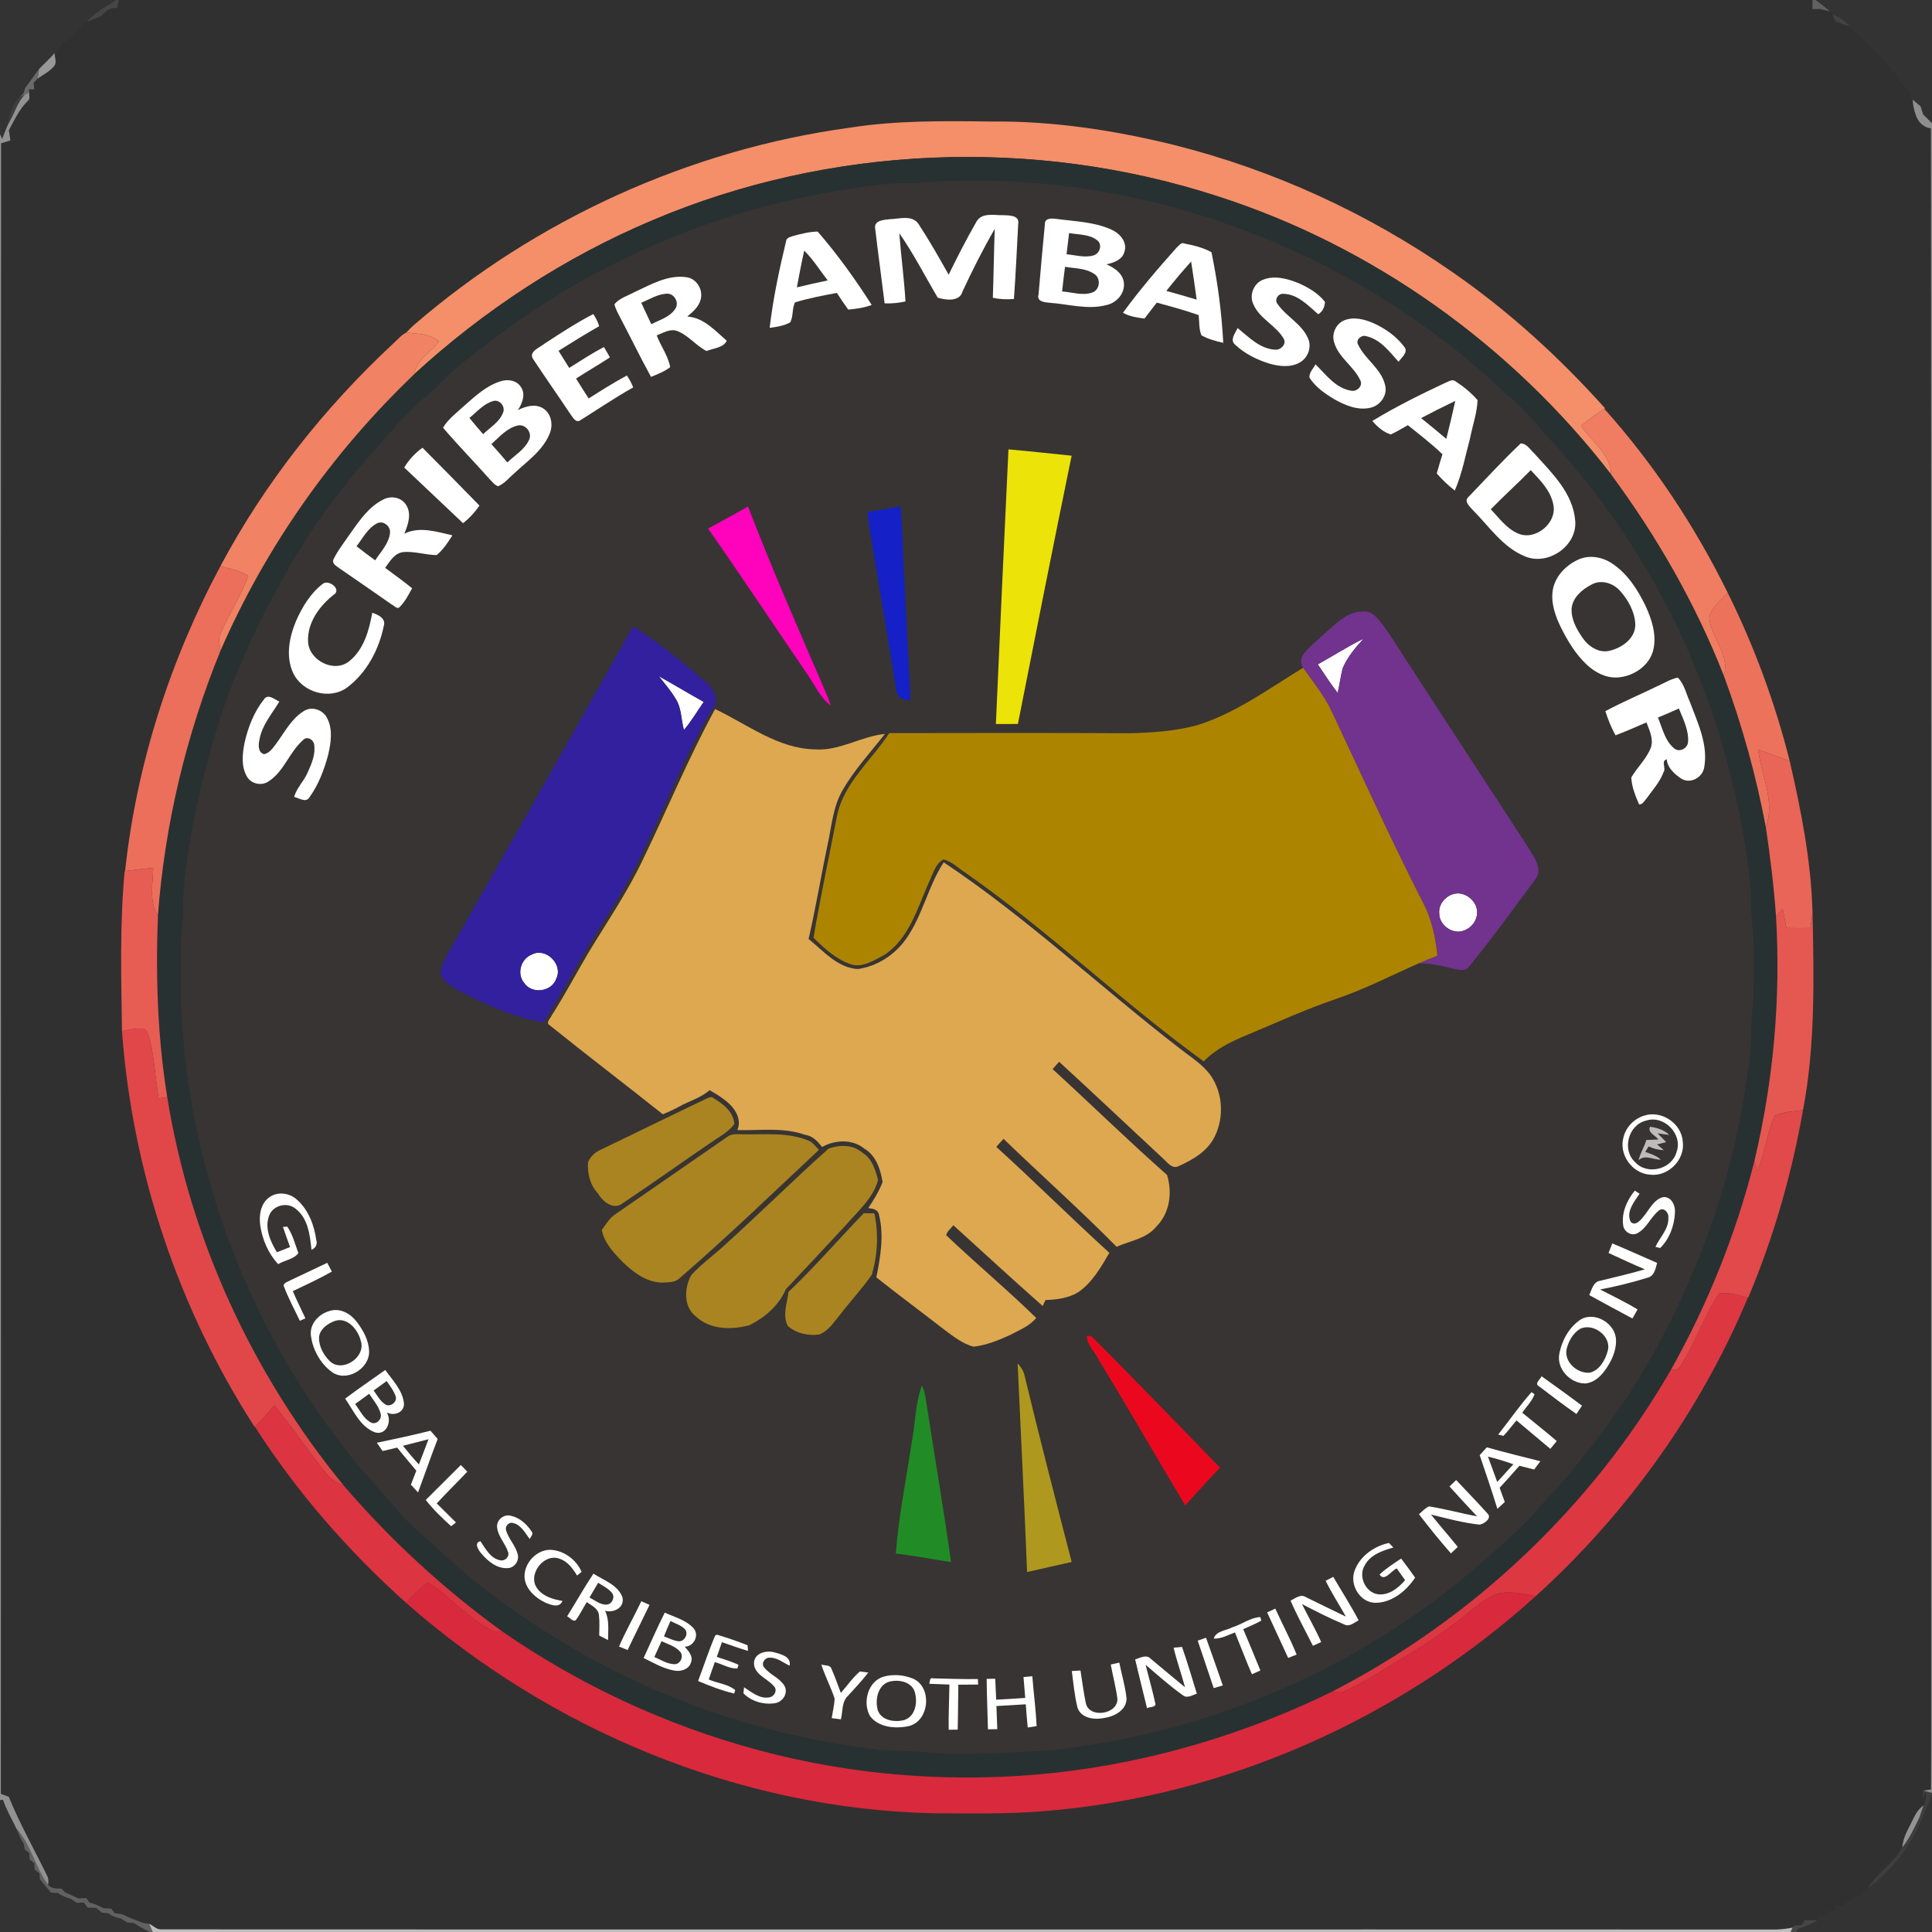<?xml version="1.0" encoding="UTF-8" ?>
<!DOCTYPE svg PUBLIC "-//W3C//DTD SVG 1.1//EN" "http://www.w3.org/Graphics/SVG/1.1/DTD/svg11.dtd">
<svg width="768pt" height="768pt" viewBox="0 0 768 768" version="1.1" xmlns="http://www.w3.org/2000/svg">
<rect x="0" y="0" width="768" height="768" fill="#333333" stroke="none"/>
<g id="#5e5e5e6f">
<path fill="#5e5e5e" opacity="0.44" d=" M 46.14 0.00 L 47.23 0.00 C 47.02 1.05 46.80 2.10 46.55 3.15 C 43.91 2.93 41.85 4.35 40.30 6.34 C 38.40 7.17 36.46 7.92 34.52 8.67 C 37.65 4.91 42.19 2.76 46.14 0.00 Z" />
</g>
<g id="#d8d8d8ff">
	<!-- fill="#d8d8d8" -->
<path fill="#1a1a1a" fill-opacity="0.1"  opacity="1.00" d=" M 47.23 0.00 L 720.52 0.00 C 720.50 1.20 720.49 2.40 720.48 3.60 C 721.45 3.59 722.42 3.58 723.41 3.57 C 724.76 3.88 726.07 4.19 727.43 4.51 C 727.57 4.63 727.85 4.87 727.99 4.99 C 728.12 5.18 728.39 5.56 728.53 5.75 C 728.80 6.42 729.35 7.76 729.62 8.43 C 731.48 9.20 733.35 9.92 735.28 10.52 C 740.51 15.80 746.09 20.76 750.93 26.41 L 751.76 26.45 C 751.69 26.95 751.55 27.95 751.49 28.45 C 751.87 28.48 752.63 28.53 753.02 28.56 C 753.64 29.72 754.26 30.89 754.86 32.07 C 756.28 33.46 757.64 34.92 758.90 36.47 L 759.64 36.43 C 759.63 37.08 759.62 38.38 759.61 39.02 C 759.79 39.18 760.16 39.48 760.34 39.63 C 760.42 41.55 760.75 43.45 761.41 45.27 C 762.26 48.29 764.34 50.59 767.57 51.03 C 767.76 252.03 767.60 453.04 767.66 654.04 C 767.60 673.13 767.75 692.22 767.59 711.31 C 766.54 711.48 765.50 711.66 764.46 711.84 C 764.46 712.68 764.44 714.36 764.44 715.20 C 764.67 714.45 765.15 712.94 765.39 712.18 C 765.82 713.82 765.65 715.52 765.00 717.10 C 764.90 717.25 764.71 717.57 764.61 717.73 C 761.67 719.66 760.62 723.16 759.00 726.09 C 757.58 728.65 756.49 731.40 756.18 734.33 C 752.69 740.55 746.48 744.44 742.53 750.28 C 741.51 751.21 740.37 752.02 739.30 752.91 L 739.52 753.92 C 739.04 753.74 738.08 753.40 737.60 753.22 L 737.55 754.51 L 736.31 754.34 L 736.37 755.67 C 735.99 755.60 735.24 755.45 734.87 755.37 C 734.49 755.74 733.74 756.48 733.36 756.84 L 733.61 757.71 C 732.23 757.65 730.85 757.59 729.49 757.55 C 729.55 758.07 729.68 759.10 729.75 759.62 C 728.92 759.62 727.26 759.62 726.44 759.62 C 726.49 760.10 726.59 761.04 726.64 761.51 C 725.29 761.54 723.94 761.58 722.60 761.62 C 722.57 762.05 722.51 762.90 722.48 763.32 C 720.76 763.31 719.07 763.33 717.37 763.36 C 717.04 763.84 716.39 764.82 716.06 765.31 C 715.03 765.33 714.02 765.37 713.01 765.42 L 712.59 766.26 C 710.43 766.68 708.24 766.94 706.05 767.02 C 492.02 766.93 277.98 767.07 63.95 766.96 C 62.30 766.99 61.11 765.71 59.77 764.97 L 59.31 764.77 C 58.73 764.68 57.56 764.50 56.97 764.41 C 54.15 763.40 51.35 762.32 48.67 760.98 C 47.62 760.79 46.57 760.62 45.51 760.45 C 45.19 760.01 44.54 759.13 44.22 758.69 C 43.48 758.67 41.99 758.62 41.25 758.60 C 39.45 757.58 37.53 756.83 35.54 756.27 C 35.23 755.83 34.61 754.95 34.30 754.51 C 33.52 754.56 31.98 754.65 31.21 754.69 C 29.42 753.82 27.60 752.98 25.78 752.18 C 25.45 751.83 24.78 751.12 24.45 750.76 C 22.57 750.67 20.41 750.89 19.11 749.24 C 19.34 748.13 19.28 747.06 18.93 746.05 C 13.79 735.45 7.93 725.17 3.49 714.26 C 2.44 713.86 1.40 713.47 0.35 713.08 C 0.45 494.37 0.27 275.65 0.44 56.93 C 1.68 56.60 2.91 56.23 4.12 55.82 C 3.97 54.47 3.71 53.13 3.50 51.79 C 5.75 47.68 7.70 43.30 11.15 40.02 C 12.18 39.20 11.43 37.76 11.58 36.68 L 11.52 35.47 C 12.06 35.49 13.12 35.52 13.65 35.54 C 13.57 34.89 13.42 33.60 13.34 32.95 C 13.76 32.52 14.58 31.65 15.00 31.22 C 17.17 29.67 19.67 28.48 21.41 26.40 C 22.79 24.91 21.66 22.80 21.72 21.06 C 22.64 20.01 23.53 18.95 24.41 17.86 C 24.45 17.50 24.55 16.77 24.60 16.40 C 25.08 16.50 26.05 16.70 26.53 16.80 L 26.39 15.43 L 27.74 15.58 L 27.50 14.13 C 27.88 14.26 28.63 14.51 29.00 14.63 C 30.63 12.47 32.45 10.43 34.52 8.67 C 36.46 7.92 38.40 7.17 40.30 6.34 C 41.85 4.35 43.91 2.93 46.55 3.15 C 46.80 2.10 47.02 1.05 47.23 0.00 M 337.86 50.75 C 274.05 59.45 213.07 87.25 164.37 129.34 C 163.37 130.25 162.43 131.22 161.50 132.19 C 159.56 133.12 158.11 134.99 156.47 136.42 C 129.01 161.97 105.36 191.78 87.69 224.92 C 67.61 262.49 54.26 303.84 49.73 346.25 L 49.56 346.27 C 47.57 367.42 48.20 388.68 48.49 409.88 C 52.59 465.65 70.96 520.25 101.23 567.26 L 101.34 567.15 C 117.98 593.13 138.46 616.61 161.45 637.17 C 218.97 687.82 294.09 719.09 370.98 720.80 C 385.67 720.83 400.40 721.18 415.06 719.95 C 487.33 714.20 556.88 682.96 610.53 634.44 C 646.74 601.61 675.92 560.88 694.82 515.78 L 694.96 515.81 C 705.03 491.89 712.25 466.80 716.73 441.24 C 721.65 415.39 721.06 388.89 720.50 362.71 C 719.97 342.37 715.98 322.26 711.43 302.48 C 705.62 279.43 697.37 256.99 686.82 235.69 C 673.82 209.27 657.38 184.43 637.73 162.50 L 638.03 162.30 C 619.96 142.13 599.84 123.74 577.56 108.31 C 544.03 84.91 506.27 67.55 466.60 57.60 C 442.88 51.77 418.49 48.04 394.01 48.31 C 375.28 48.07 356.42 47.84 337.86 50.75 Z" />
</g>
<g id="#80808098">
<path fill="#808080" opacity="0.60" d=" M 720.52 0.00 L 721.73 0.00 C 723.65 1.47 725.60 2.91 727.43 4.51 C 726.07 4.19 724.76 3.88 723.41 3.57 C 722.42 3.58 721.45 3.59 720.48 3.60 C 720.49 2.40 720.50 1.20 720.52 0.00 Z" />
<path fill="#808080" opacity="0.60" d=" M 6.53 726.92 C 12.37 733.33 13.97 742.33 19.11 749.24 C 20.41 750.89 22.57 750.67 24.45 750.76 C 24.78 751.12 25.45 751.83 25.78 752.18 C 27.60 752.98 29.42 753.82 31.21 754.69 C 31.98 754.65 33.52 754.56 34.30 754.51 C 34.61 754.95 35.23 755.83 35.54 756.27 C 37.53 756.83 39.45 757.58 41.25 758.60 C 41.99 758.62 43.48 758.67 44.22 758.69 C 44.54 759.13 45.19 760.01 45.51 760.45 C 46.57 760.62 47.62 760.79 48.67 760.98 C 51.35 762.32 54.15 763.40 56.97 764.41 C 57.56 764.50 58.73 764.68 59.31 764.77 C 59.77 765.84 60.25 766.92 60.74 768.00 L 59.54 768.00 C 58.22 767.34 56.91 766.65 55.63 765.94 C 54.80 765.41 53.97 764.89 53.15 764.38 C 52.50 764.34 51.20 764.28 50.55 764.24 C 49.77 763.71 48.98 763.19 48.20 762.68 C 46.31 762.37 44.54 761.65 42.98 760.56 C 42.36 760.49 41.11 760.36 40.48 760.30 C 39.72 759.65 38.96 759.02 38.19 758.41 C 37.07 758.35 35.96 758.31 34.84 758.30 C 34.47 757.80 33.73 756.80 33.36 756.30 C 32.65 756.31 31.22 756.34 30.50 756.36 C 29.70 755.82 28.89 755.29 28.08 754.78 C 26.27 754.29 24.55 753.56 22.99 752.51 C 22.32 752.48 20.97 752.41 20.30 752.37 C 18.80 750.60 17.35 748.80 15.88 747.02 C 15.82 746.42 15.72 745.23 15.66 744.63 C 15.19 744.27 14.24 743.55 13.77 743.19 C 13.74 742.55 13.68 741.28 13.65 740.65 C 13.19 740.27 12.26 739.53 11.80 739.16 C 11.77 738.52 11.70 737.25 11.67 736.61 C 11.22 736.26 10.32 735.56 9.87 735.21 C 9.76 734.65 9.54 733.53 9.43 732.97 C 8.29 731.04 7.41 728.97 6.53 726.92 Z" />
</g>
<g id="#58585869">
<path fill="#585858" opacity="0.41" d=" M 728.53 5.75 C 731.07 6.88 733.62 8.19 735.28 10.52 C 733.35 9.92 731.48 9.20 729.62 8.43 C 729.35 7.76 728.80 6.42 728.53 5.75 Z" />
</g>
<g id="#afafafcf">
<path fill="#afafaf" opacity="0.81" d=" M 15.53 27.45 C 17.56 25.28 19.82 23.34 21.72 21.06 C 21.66 22.80 22.79 24.91 21.41 26.40 C 19.67 28.48 17.17 29.67 15.00 31.22 C 15.20 29.97 15.37 28.71 15.53 27.45 Z" />
</g>
<g id="#8a8a8aa4">
<path fill="#8a8a8a" opacity="0.64" d=" M 10.00 34.96 C 11.93 32.51 13.62 29.90 15.53 27.45 C 15.37 28.71 15.20 29.97 15.00 31.22 C 14.58 31.65 13.76 32.52 13.34 32.95 C 13.42 33.60 13.57 34.89 13.65 35.54 C 13.12 35.52 12.06 35.49 11.52 35.47 L 11.58 36.68 C 11.13 36.93 10.23 37.44 9.78 37.69 C 9.31 37.91 8.38 38.34 7.91 38.55 C 8.28 38.17 9.02 37.41 9.39 37.03 C 9.54 36.52 9.85 35.48 10.00 34.96 Z" />
</g>
<g id="#abababca">
<path fill="#ababab" opacity="0.79" d=" M 11.58 36.68 C 11.43 37.76 12.18 39.20 11.15 40.02 C 7.70 43.30 5.75 47.68 3.50 51.79 C 3.71 53.13 3.97 54.47 4.12 55.82 C 2.91 56.23 1.68 56.60 0.44 56.93 C 0.27 275.65 0.45 494.37 0.35 713.08 C 1.40 713.47 2.44 713.86 3.49 714.26 C 7.93 725.17 13.79 735.45 18.93 746.05 C 19.28 747.06 19.34 748.13 19.11 749.24 C 13.97 742.33 12.37 733.33 6.53 726.92 C 4.71 723.12 2.55 719.46 1.20 715.44 L 0.00 715.56 L 0.00 53.33 L 0.87 55.26 C 1.47 53.68 2.05 52.09 2.72 50.53 C 2.84 50.26 3.08 49.73 3.20 49.46 L 3.74 48.46 C 5.83 44.91 6.86 40.72 9.78 37.69 C 10.23 37.44 11.13 36.93 11.58 36.68 Z" />
</g>
<g id="#51515160">
<path fill="#515151" opacity="0.38" d=" M 3.20 49.46 C 3.87 45.56 4.74 41.25 7.91 38.55 C 8.38 38.34 9.31 37.91 9.78 37.69 C 6.86 40.72 5.83 44.91 3.74 48.46 L 3.20 49.46 Z" />
</g>
<g id="#a8a8a8c7">
<path fill="#a8a8a8" opacity="0.78" d=" M 760.34 39.63 C 761.38 40.51 762.44 41.41 763.48 42.31 C 763.79 43.37 764.12 44.42 764.45 45.47 C 765.65 46.63 766.83 47.80 768.00 49.01 L 768.00 712.72 C 766.81 712.42 765.63 712.12 764.46 711.84 C 765.50 711.66 766.54 711.48 767.59 711.31 C 767.75 692.22 767.60 673.13 767.66 654.04 C 767.60 453.04 767.76 252.03 767.57 51.03 C 764.34 50.59 762.26 48.29 761.41 45.27 C 760.75 43.45 760.42 41.55 760.34 39.63 Z" />
</g>
<g id="#f48f69ff">
<path fill="#f48f69" opacity="1.00" d=" M 337.86 50.75 C 356.42 47.84 375.28 48.07 394.01 48.31 C 418.49 48.04 442.88 51.77 466.60 57.60 C 506.27 67.55 544.03 84.91 577.56 108.31 C 599.84 123.74 619.96 142.13 638.03 162.30 L 637.73 162.50 C 634.57 164.58 631.53 166.82 628.57 169.16 C 632.50 175.60 640.35 180.39 640.44 188.60 C 600.82 137.26 545.76 97.82 483.93 77.99 C 411.15 54.35 329.95 57.62 259.47 87.51 C 224.57 102.22 192.43 123.24 164.56 148.84 C 165.48 143.10 171.14 140.06 174.48 135.77 C 170.94 132.55 165.94 132.78 161.50 132.19 C 162.43 131.22 163.37 130.25 164.37 129.34 C 213.07 87.25 274.05 59.45 337.86 50.75 Z" />
</g>
<g id="#283131ff">
<path fill="#283131" opacity="1.00" d=" M 259.47 87.51 C 329.95 57.62 411.15 54.35 483.93 77.99 C 545.76 97.82 600.82 137.26 640.44 188.60 C 658.66 213.23 674.03 240.03 685.24 268.57 C 692.48 288.14 698.09 308.29 701.95 328.80 C 703.69 340.55 705.15 352.35 706.00 364.21 C 707.94 396.89 704.97 429.85 697.36 461.69 C 690.06 490.63 678.81 518.54 664.20 544.56 C 632.82 599.02 585.24 643.80 529.38 672.53 C 495.11 689.29 458.02 700.38 420.09 704.63 C 380.34 709.02 339.76 706.08 301.14 695.62 C 264.94 685.87 230.44 669.86 199.63 648.51 C 176.45 631.75 155.30 612.25 136.65 590.57 C 100.41 546.32 75.55 492.65 66.48 436.11 C 62.61 412.26 61.85 388.01 62.77 363.90 C 65.50 327.76 73.97 292.10 87.69 258.57 C 105.65 217.33 132.06 179.91 164.56 148.84 C 192.43 123.24 224.57 102.22 259.47 87.51 M 368.34 72.45 C 361.86 73.31 355.29 72.47 348.84 73.61 C 311.70 77.98 275.22 88.74 242.02 106.01 C 220.82 116.49 201.48 130.31 183.00 144.96 C 177.96 148.92 174.05 154.10 168.97 158.01 C 165.43 160.76 162.40 164.09 159.24 167.26 C 151.50 176.19 143.37 184.81 136.21 194.24 C 125.98 206.80 117.44 220.64 109.89 234.94 C 102.91 246.84 97.59 259.59 92.27 272.28 C 85.95 288.68 81.56 305.74 77.71 322.86 C 75.01 336.41 72.64 350.13 72.83 363.99 C 71.44 375.26 72.11 386.64 71.98 397.98 C 74.34 462.13 97.57 525.29 137.14 575.81 C 144.23 585.35 152.60 593.79 160.29 602.82 C 163.48 606.28 166.99 609.41 170.66 612.37 C 189.93 631.35 212.44 646.83 236.04 659.93 C 270.44 678.36 308.22 690.49 346.97 695.17 C 354.03 696.55 361.26 695.57 368.36 696.55 C 383.90 698.10 399.48 696.42 415.02 695.95 C 462.74 691.24 509.38 675.57 549.97 649.99 C 569.12 638.37 586.43 623.96 602.76 608.71 C 608.88 603.14 613.80 596.47 619.71 590.70 C 629.79 578.97 639.13 566.60 647.79 553.79 C 672.31 514.84 689.14 470.77 694.77 424.98 C 696.65 416.75 695.56 408.30 696.69 400.00 C 697.22 393.01 697.09 385.98 697.10 378.97 C 697.21 370.94 695.61 363.00 696.01 354.97 C 695.04 343.93 693.34 332.94 691.14 322.08 C 687.46 305.76 683.37 289.47 677.11 273.92 C 663.19 236.45 641.65 201.85 614.28 172.74 C 609.34 167.02 604.47 161.16 598.46 156.51 C 537.69 98.56 452.25 66.88 368.34 72.45 Z" />
</g>
<g id="#383433ff">
<path fill="#383433" opacity="1.00" d=" M 368.34 72.45 C 452.25 66.88 537.69 98.56 598.46 156.51 C 604.47 161.16 609.34 167.02 614.28 172.74 C 641.65 201.85 663.19 236.45 677.11 273.92 C 683.37 289.47 687.46 305.76 691.14 322.08 C 693.34 332.94 695.04 343.93 696.01 354.97 C 695.61 363.00 697.21 370.94 697.10 378.97 C 697.09 385.98 697.22 393.01 696.69 400.00 C 695.56 408.30 696.65 416.75 694.77 424.98 C 689.14 470.77 672.31 514.84 647.79 553.79 C 639.13 566.60 629.79 578.97 619.71 590.70 C 613.80 596.47 608.88 603.14 602.76 608.71 C 586.43 623.96 569.12 638.37 549.97 649.99 C 509.38 675.57 462.74 691.24 415.02 695.95 C 399.48 696.42 383.90 698.10 368.36 696.55 C 361.26 695.57 354.03 696.55 346.97 695.17 C 308.22 690.49 270.44 678.36 236.04 659.93 C 212.44 646.83 189.93 631.35 170.66 612.37 C 166.99 609.41 163.48 606.28 160.29 602.82 C 152.60 593.79 144.23 585.35 137.14 575.81 C 97.57 525.29 74.34 462.13 71.98 397.98 C 72.11 386.64 71.44 375.26 72.83 363.99 C 72.64 350.13 75.01 336.41 77.71 322.86 C 81.56 305.74 85.95 288.68 92.27 272.28 C 97.59 259.59 102.91 246.84 109.89 234.94 C 117.44 220.64 125.98 206.80 136.21 194.24 C 143.37 184.81 151.50 176.19 159.24 167.26 C 162.40 164.09 165.43 160.76 168.97 158.01 C 174.05 154.10 177.96 148.92 183.00 144.96 C 201.48 130.31 220.82 116.49 242.02 106.01 C 275.22 88.74 311.70 77.98 348.84 73.61 C 355.29 72.47 361.86 73.31 368.34 72.45 M 388.16 88.11 C 384.20 94.99 380.60 102.07 377.10 109.19 C 373.26 102.34 369.36 95.51 365.06 88.94 C 362.54 85.36 357.53 87.01 353.89 87.12 C 351.60 87.37 347.22 87.49 347.91 90.94 C 349.06 100.83 350.45 110.70 351.65 120.59 C 354.44 120.71 357.22 120.44 359.94 119.82 C 359.40 110.76 358.18 101.75 357.48 92.70 C 363.19 100.86 367.70 109.78 372.75 118.33 C 375.86 119.30 381.48 120.06 382.59 115.92 C 386.53 107.44 390.74 99.08 395.43 90.98 C 395.10 100.11 394.98 109.24 394.67 118.37 C 397.42 118.99 400.25 119.07 403.06 118.86 C 403.75 108.90 404.25 98.93 404.75 88.96 C 405.33 85.58 401.22 85.61 398.95 85.54 C 395.36 85.66 390.32 84.30 388.16 88.11 M 415.37 88.98 C 414.45 98.34 413.63 107.71 412.84 117.09 C 411.99 119.86 415.22 120.18 417.15 120.35 C 424.71 120.86 432.44 123.28 439.97 121.23 C 444.04 120.31 447.42 116.37 446.71 112.06 C 446.13 108.51 442.89 106.44 439.87 105.08 C 442.73 104.42 446.19 103.27 446.99 100.04 C 448.24 96.15 445.06 92.69 441.73 91.25 C 434.94 88.16 427.31 88.03 420.04 87.03 C 418.37 86.81 415.30 86.52 415.37 88.98 M 315.51 93.74 C 314.33 94.19 312.57 94.39 312.46 95.96 C 309.73 107.29 307.32 118.74 305.95 130.32 C 308.75 129.96 311.64 129.51 314.15 128.12 C 315.41 125.69 314.82 122.64 316.01 120.21 C 321.45 118.54 327.07 117.48 332.67 116.44 C 334.10 118.69 335.62 120.89 337.18 123.06 C 340.35 122.79 343.53 122.35 346.52 121.22 C 340.02 111.06 332.94 101.16 325.03 92.05 C 321.79 92.11 318.62 92.91 315.51 93.74 M 467.69 98.48 C 460.25 106.80 452.97 115.30 446.40 124.33 C 449.00 125.83 452.01 126.25 454.95 126.63 C 456.58 124.52 458.21 122.41 459.84 120.30 C 465.42 121.83 471.02 123.32 476.47 125.26 C 476.81 127.92 476.53 130.80 477.59 133.29 C 480.27 134.82 483.28 135.60 486.26 136.29 C 485.63 124.21 484.03 112.11 481.58 100.26 C 478.30 98.43 474.56 97.55 470.91 96.82 C 469.48 96.13 468.60 97.73 467.69 98.48 M 252.12 116.17 C 249.44 117.62 246.27 118.50 244.26 120.92 C 244.66 122.87 245.71 124.59 246.59 126.35 C 250.72 134.14 254.53 142.09 258.79 149.81 C 261.43 148.75 264.14 147.71 266.40 145.93 C 265.63 141.50 262.67 137.58 261.06 133.33 C 263.53 132.37 266.11 130.69 268.87 131.46 C 273.51 133.09 276.55 137.34 280.86 139.54 C 283.45 138.44 287.67 138.26 288.88 135.45 C 284.28 131.46 279.69 126.22 273.21 125.83 C 275.44 123.96 277.88 121.89 278.56 118.91 C 279.54 115.07 276.88 110.74 272.88 110.20 C 265.42 109.10 258.65 113.18 252.12 116.17 M 498.24 120.96 C 500.72 126.79 507.30 129.34 510.34 134.74 C 511.47 136.85 509.13 139.15 507.02 139.01 C 500.88 138.74 496.44 134.03 491.98 130.40 C 491.10 132.34 488.73 135.12 490.96 136.99 C 494.76 140.60 499.61 142.98 504.58 144.54 C 508.58 145.68 513.26 146.23 516.96 143.92 C 520.11 141.97 521.57 137.65 519.85 134.27 C 517.31 128.65 511.33 125.85 507.91 120.92 C 506.46 119.30 507.92 116.75 509.97 116.80 C 515.79 116.81 519.92 121.41 524.00 124.91 C 525.72 123.99 526.68 121.87 526.68 119.99 C 523.93 116.47 519.92 114.16 515.88 112.43 C 511.55 110.74 506.56 109.38 502.06 111.20 C 498.35 112.63 496.49 117.38 498.24 120.96 M 216.58 136.52 C 214.68 138.14 209.83 139.76 212.00 142.84 C 216.77 150.10 221.80 157.19 226.61 164.43 C 227.68 165.75 228.80 168.48 230.88 166.95 C 237.79 162.58 244.59 158.02 251.71 153.99 C 251.05 152.32 250.21 150.73 249.18 149.27 C 243.97 152.07 238.98 155.23 234.00 158.40 C 232.31 155.78 230.64 153.14 229.00 150.48 C 233.43 147.59 238.04 144.99 242.44 142.07 C 241.69 140.69 240.91 139.32 240.10 137.97 C 235.29 140.40 230.83 143.42 226.27 146.25 C 224.84 143.99 223.42 141.74 222.03 139.46 C 227.35 136.10 232.70 132.78 238.17 129.67 C 237.69 127.93 236.84 126.33 235.84 124.84 C 229.16 128.29 222.87 132.43 216.58 136.52 M 534.34 127.34 C 531.10 128.67 529.29 132.61 530.30 135.95 C 532.00 142.12 538.14 145.54 540.74 151.18 C 541.93 153.46 539.29 155.83 537.05 155.30 C 530.90 154.29 527.09 148.93 522.95 144.84 C 522.03 146.50 520.41 148.05 520.50 150.08 C 522.85 153.82 526.61 156.41 530.33 158.66 C 534.69 161.12 539.82 163.32 544.91 162.05 C 548.71 161.14 551.66 157.06 550.61 153.13 C 549.11 146.53 542.62 142.87 539.86 136.98 C 538.80 135.06 541.15 133.03 543.04 133.62 C 548.71 134.86 552.29 139.74 555.95 143.81 C 557.07 142.15 560.01 139.99 558.20 137.86 C 555.09 133.67 550.66 130.59 545.94 128.45 C 542.35 126.90 538.12 125.81 534.34 127.34 M 184.55 161.29 C 181.59 164.05 178.22 166.49 176.10 170.01 C 182.06 176.99 188.49 183.56 194.59 190.42 C 195.64 191.46 196.54 192.80 198.00 193.29 C 200.53 192.25 202.25 190.01 204.28 188.28 C 209.44 183.43 215.74 179.19 218.50 172.39 C 219.99 168.90 219.16 164.22 215.72 162.22 C 212.61 160.42 208.82 161.52 205.85 163.04 C 207.54 160.46 209.06 156.85 207.14 153.96 C 205.52 151.17 201.86 150.61 199.01 151.56 C 193.34 153.30 188.91 157.46 184.55 161.29 M 574.28 152.29 C 564.50 156.91 554.76 161.70 545.52 167.34 C 547.52 169.62 549.91 171.81 552.86 172.69 C 555.21 171.64 557.40 170.27 559.64 169.02 C 564.32 172.76 569.07 176.43 573.40 180.57 C 572.58 183.10 571.86 185.65 571.13 188.20 C 573.28 190.70 575.69 192.96 578.29 195.00 C 581.24 188.30 582.52 181.02 584.43 173.98 C 585.39 169.02 587.17 164.12 587.35 159.06 C 584.82 156.11 581.74 153.63 578.50 151.52 C 577.10 150.53 575.60 151.86 574.28 152.29 M 604.50 176.27 C 597.28 183.10 590.55 190.48 583.65 197.64 C 581.86 199.37 584.24 201.31 585.34 202.62 C 591.86 209.13 597.24 217.45 606.05 221.10 C 615.16 225.13 627.06 217.11 626.17 207.03 C 625.32 195.99 616.82 187.94 609.84 180.18 C 608.24 178.74 606.90 176.27 604.50 176.27 M 160.68 185.85 C 168.48 193.22 176.25 200.62 184.06 207.97 C 186.60 206.00 188.78 203.62 190.60 200.98 C 183.11 193.25 175.51 185.63 167.95 177.98 C 165.01 180.08 162.54 182.76 160.68 185.85 M 395.88 287.81 C 398.79 287.80 401.71 287.79 404.63 287.79 C 411.67 252.23 418.69 216.66 425.99 181.15 C 417.62 180.31 409.26 179.34 400.88 178.64 C 399.13 215.03 397.49 251.41 395.88 287.81 M 152.60 198.46 C 146.66 201.27 142.90 206.94 139.20 212.12 C 137.00 215.42 134.44 218.53 132.69 222.11 C 131.64 224.02 133.74 225.00 134.97 225.94 C 141.90 230.71 148.84 235.49 155.73 240.32 C 156.65 240.70 157.49 241.98 158.57 241.58 C 160.89 239.45 162.31 236.56 163.83 233.85 C 160.35 231.02 156.71 228.40 153.10 225.74 C 154.93 223.23 156.70 220.00 160.09 219.49 C 164.64 218.98 169.07 220.65 173.61 220.64 C 176.18 218.48 178.06 215.63 179.84 212.81 C 173.66 211.39 166.75 209.12 160.72 212.17 C 162.23 208.58 163.77 204.12 161.34 200.57 C 159.49 197.72 155.56 196.97 152.60 198.46 M 281.49 210.13 C 294.74 229.06 307.48 248.34 320.51 267.42 C 323.68 271.79 325.82 277.13 330.21 280.46 C 329.57 278.33 328.72 276.27 327.83 274.23 C 317.37 250.06 306.78 225.94 297.34 201.34 C 292.13 204.40 286.75 207.17 281.49 210.13 M 344.93 203.47 C 345.10 205.71 345.29 207.95 345.67 210.17 C 349.23 231.71 352.89 253.24 356.37 274.79 C 356.67 277.65 359.45 278.48 361.93 278.19 C 360.93 259.79 360.04 241.39 359.11 222.98 C 358.77 215.72 358.73 208.43 357.90 201.20 C 353.60 202.09 349.28 202.85 344.93 203.47 M 627.36 222.46 C 622.62 224.65 618.46 228.80 617.35 234.03 C 616.30 239.37 618.19 244.71 620.50 249.45 C 623.21 254.84 626.38 260.14 630.83 264.28 C 634.07 267.30 638.34 269.54 642.89 269.31 C 649.34 268.95 655.96 264.53 657.30 257.94 C 658.52 252.10 656.57 246.18 654.16 240.91 C 651.04 234.47 647.00 228.11 640.95 224.07 C 637.03 221.39 631.77 220.43 627.36 222.46 M 128.26 232.12 C 123.43 235.83 120.18 241.23 117.74 246.72 C 115.03 253.13 113.48 260.76 116.45 267.34 C 119.99 275.23 131.10 278.48 138.12 273.19 C 145.78 267.39 150.64 258.21 152.54 248.91 C 153.56 245.82 150.32 244.36 147.98 243.58 C 146.71 250.61 144.65 258.19 138.82 262.85 C 132.78 267.71 122.68 262.47 122.45 254.92 C 122.18 247.50 126.96 240.94 132.53 236.51 C 136.18 234.39 130.56 230.10 128.26 232.12 M 528.81 249.83 C 525.38 253.08 521.54 255.94 518.49 259.58 C 517.05 261.15 516.72 263.70 518.01 265.46 C 504.45 273.69 491.44 283.36 476.15 288.21 C 467.31 290.65 458.09 291.26 448.96 291.47 C 417.14 291.31 385.31 291.36 353.48 291.42 C 346.51 302.19 335.58 310.98 332.78 324.06 C 329.62 340.28 326.14 356.48 323.38 372.75 C 327.60 376.92 332.17 381.19 337.87 383.20 C 342.70 384.98 347.38 381.75 351.52 379.63 C 361.31 373.16 364.63 361.27 369.09 351.09 C 370.74 347.80 371.63 343.60 375.02 341.62 C 378.48 342.49 381.02 345.21 383.97 347.06 C 416.96 370.12 445.92 398.34 478.50 421.92 C 483.22 417.04 489.40 414.01 495.60 411.47 C 507.32 406.57 518.90 401.26 530.93 397.15 C 542.28 393.33 552.94 387.80 563.87 382.99 C 568.34 382.89 572.72 383.76 577.01 384.92 C 579.32 385.26 582.54 386.64 584.09 384.07 C 593.32 372.88 601.72 361.03 610.42 349.43 C 613.20 345.68 610.14 341.26 608.16 337.92 C 592.43 313.66 576.52 289.51 560.82 265.22 C 556.90 259.44 553.45 253.33 549.21 247.77 C 547.37 245.55 545.24 242.75 542.00 243.07 C 536.74 242.92 532.48 246.50 528.81 249.83 M 251.61 249.01 C 227.27 292.44 202.68 335.74 178.05 379.01 C 176.81 381.72 174.72 384.54 175.34 387.67 C 176.58 390.63 179.69 392.15 182.29 393.75 C 192.94 399.37 204.10 404.46 216.09 406.38 C 220.64 399.04 225.01 391.60 229.22 384.07 C 236.67 370.73 245.67 358.30 252.59 344.65 C 262.98 324.14 271.11 302.48 282.63 282.57 C 286.70 279.06 283.72 273.47 280.25 270.80 C 271.07 263.09 261.89 255.21 251.61 249.01 M 659.39 272.49 C 652.33 275.94 645.07 278.99 638.15 282.70 C 639.20 286.01 640.52 289.24 642.18 292.30 C 646.35 290.75 650.40 288.92 654.49 287.17 C 655.68 290.32 657.41 293.76 656.24 297.19 C 654.52 301.67 650.84 304.97 648.46 309.06 C 648.64 312.76 650.08 316.34 651.55 319.73 C 652.98 319.94 653.61 318.33 654.47 317.48 C 656.89 314.07 659.83 310.91 661.30 306.93 C 662.40 305.33 660.13 302.52 662.56 301.82 C 662.78 305.19 665.69 307.76 668.34 309.53 C 672.00 311.78 676.89 309.04 677.47 304.93 C 679.04 295.94 674.87 287.36 671.81 279.15 C 670.28 275.87 669.60 272.00 666.96 269.37 C 664.24 269.86 661.88 271.39 659.39 272.49 M 104.95 278.00 C 100.98 282.94 98.64 289.03 97.24 295.16 C 96.35 299.60 95.79 304.63 98.17 308.72 C 99.81 311.60 103.93 312.52 106.67 310.67 C 112.89 306.74 114.99 299.01 120.38 294.28 C 121.90 292.46 124.61 293.91 124.88 295.97 C 125.52 299.91 123.80 303.76 122.21 307.27 C 120.74 310.61 117.93 313.21 116.92 316.77 C 118.81 317.22 121.57 319.24 122.97 317.00 C 126.63 311.94 128.88 305.98 130.47 299.98 C 131.58 295.17 132.40 289.69 129.89 285.18 C 128.15 282.04 123.80 280.64 120.72 282.70 C 115.77 285.76 113.08 291.18 109.71 295.73 C 108.44 297.35 107.16 299.37 104.98 299.80 C 102.44 299.09 102.68 295.91 103.16 293.89 C 104.19 288.16 108.14 283.73 111.04 278.89 C 109.25 278.13 106.50 275.55 104.95 278.00 M 284.25 281.87 C 273.68 301.28 265.23 321.72 255.61 341.60 C 249.44 354.64 241.26 366.55 233.82 378.87 C 228.98 387.08 224.52 395.51 219.38 403.54 C 218.95 404.74 216.77 406.49 218.46 407.52 C 233.34 419.49 248.53 431.06 263.48 442.94 C 265.67 442.06 267.83 441.07 269.90 439.94 C 273.92 437.67 278.53 436.47 282.06 433.37 C 284.90 434.96 287.71 436.70 290.09 438.97 C 292.77 441.55 294.75 445.55 293.10 449.22 C 302.10 449.49 311.39 448.00 320.05 451.12 C 323.03 451.51 325.04 453.72 326.81 455.95 C 331.84 453.05 338.88 452.72 343.53 456.58 C 348.24 459.27 350.02 464.86 350.84 469.88 C 349.41 473.56 347.36 476.97 345.14 480.23 C 346.85 480.46 348.92 480.70 349.36 482.73 C 351.50 490.97 350.01 499.58 348.36 507.78 C 357.30 514.85 366.44 521.64 375.44 528.63 C 379.01 531.28 382.63 534.16 387.00 535.33 C 392.13 534.74 397.01 532.77 401.66 530.61 C 405.27 528.70 409.25 527.14 411.91 523.90 C 400.33 512.59 387.87 502.18 376.14 491.03 C 376.41 489.40 378.07 488.36 378.96 487.04 C 390.78 497.76 402.51 508.60 414.48 519.16 C 414.76 518.56 415.33 517.38 415.61 516.78 C 420.07 516.63 424.75 516.05 428.63 513.67 C 434.19 509.83 437.66 503.74 440.99 498.02 C 425.81 484.19 411.24 469.70 396.05 455.90 C 397.00 454.84 397.94 453.76 398.92 452.72 C 413.84 467.09 429.32 480.90 443.88 495.62 C 449.26 493.21 455.71 492.45 459.65 487.60 C 465.02 482.26 466.09 474.10 463.93 467.07 C 448.46 453.40 433.67 438.94 418.43 424.99 C 419.29 424.01 420.15 423.04 421.02 422.07 C 434.90 434.82 448.61 447.75 462.41 460.60 C 464.17 462.15 465.94 464.92 468.64 463.51 C 474.27 460.97 480.13 457.56 482.89 451.75 C 486.62 444.21 486.13 434.62 481.36 427.65 C 478.16 423.10 473.30 420.20 469.01 416.81 C 437.46 392.46 408.36 364.94 375.14 342.78 C 368.92 352.26 366.79 363.85 360.22 373.16 C 355.78 379.51 348.69 384.14 341.00 385.21 C 332.88 384.72 327.34 378.02 321.43 373.26 C 324.28 360.93 326.32 348.44 328.92 336.06 C 330.58 328.63 331.07 320.72 335.00 314.01 C 339.67 305.95 346.04 299.06 351.76 291.76 C 342.23 292.67 333.73 298.62 323.95 297.89 C 309.12 297.58 297.12 287.92 284.25 281.87 M 281.44 436.43 C 267.22 443.20 253.09 450.18 238.88 456.98 C 236.62 457.96 234.71 459.72 233.74 462.00 C 233.45 466.46 234.54 471.02 237.65 474.36 C 239.52 477.57 243.85 481.22 247.46 478.35 C 259.24 470.52 270.72 462.26 282.41 454.31 C 285.68 451.99 289.50 450.15 291.90 446.83 C 291.60 441.63 286.93 438.45 282.86 436.07 C 282.50 436.16 281.80 436.34 281.44 436.43 M 653.41 443.54 C 649.53 444.78 646.35 448.06 645.38 452.03 C 643.36 458.90 648.85 466.53 655.95 466.95 C 663.12 467.83 669.85 461.05 668.94 453.90 C 668.51 446.55 660.38 441.12 653.41 443.54 M 288.96 452.02 C 274.16 462.24 259.38 472.51 244.56 482.71 C 242.24 484.27 240.82 486.75 239.20 488.96 C 240.27 494.08 243.94 497.98 247.45 501.61 C 251.73 505.68 256.84 509.70 263.01 509.85 C 265.42 509.71 268.23 509.96 270.11 508.14 C 289.11 491.70 307.22 474.26 325.54 457.08 C 324.47 455.95 323.48 454.72 322.24 453.79 C 313.36 449.70 303.48 451.20 294.04 450.86 C 292.26 450.79 290.41 450.86 288.96 452.02 M 329.40 456.57 C 314.99 469.38 301.33 483.05 286.97 495.94 C 282.91 499.57 278.48 502.82 274.80 506.85 C 271.98 511.91 271.61 519.49 276.65 523.34 C 282.33 528.63 290.80 528.71 297.89 526.79 C 304.04 523.74 309.63 518.96 312.36 512.53 C 320.48 503.91 328.62 495.26 336.65 486.55 C 341.30 481.17 347.15 476.18 349.04 469.09 C 347.98 465.03 346.69 460.51 342.83 458.24 C 339.17 454.93 333.79 455.01 329.40 456.57 M 645.23 487.03 C 645.52 489.60 648.48 491.53 650.88 490.23 C 654.63 488.24 656.13 483.87 659.34 481.27 C 661.20 479.62 663.43 481.97 663.20 483.98 C 663.43 488.57 659.82 491.79 658.06 495.64 C 658.53 495.75 659.46 495.99 659.93 496.11 C 663.70 492.49 665.61 487.09 665.82 481.94 C 666.03 479.12 664.28 475.38 660.93 475.91 C 657.07 477.08 655.46 481.23 652.97 484.03 C 651.88 485.36 649.89 487.47 648.22 485.69 C 646.27 481.71 649.63 477.70 651.75 474.52 C 651.28 474.22 650.33 473.61 649.86 473.30 C 646.74 477.09 644.54 482.05 645.23 487.03 M 107.02 475.97 C 103.55 478.43 102.92 483.16 103.45 487.09 C 104.28 492.75 106.65 498.31 110.59 502.52 C 113.14 500.95 116.87 500.57 118.61 498.13 C 117.29 494.60 116.35 490.69 114.20 487.62 L 112.47 487.70 C 113.34 490.40 114.36 493.05 115.31 495.73 C 113.57 496.40 111.83 497.09 110.09 497.79 C 107.43 493.49 105.05 488.08 107.05 483.05 C 108.66 479.05 114.25 477.72 117.52 480.50 C 122.50 484.33 123.20 491.03 123.83 496.82 C 125.45 496.13 126.28 494.63 125.72 492.92 C 124.90 486.99 122.60 480.91 118.02 476.87 C 115.07 474.17 110.32 473.53 107.02 475.97 M 343.35 482.27 C 333.34 492.66 323.88 503.62 313.42 513.57 C 312.92 517.94 310.99 522.85 313.12 527.01 C 316.38 530.04 321.31 531.09 325.65 530.48 C 329.52 529.02 331.69 525.22 334.25 522.22 C 338.27 516.98 342.83 512.13 346.58 506.70 C 348.87 498.81 349.28 490.40 347.59 482.33 C 346.17 482.31 344.76 482.28 343.35 482.27 M 639.43 498.08 C 644.23 500.27 648.99 502.55 653.87 504.57 C 648.02 506.31 642.07 507.66 636.15 509.11 C 633.33 509.50 632.74 512.66 631.76 514.83 C 637.44 518.00 643.19 521.03 648.92 524.12 C 649.59 522.92 650.27 521.72 650.96 520.53 C 646.16 517.58 641.05 515.19 636.06 512.59 C 642.44 511.39 648.76 509.81 654.96 507.89 C 657.65 507.27 658.11 504.26 658.73 502.03 C 652.78 499.46 646.89 496.76 640.90 494.27 C 640.40 495.53 639.91 496.80 639.43 498.08 M 115.71 508.80 C 114.69 509.45 113.17 509.68 112.70 510.94 C 114.46 515.80 116.99 520.35 119.19 525.03 C 119.75 524.79 120.85 524.30 121.41 524.06 C 119.75 520.44 117.93 516.91 116.40 513.24 C 121.62 510.77 126.87 508.32 131.92 505.49 C 131.46 504.61 130.55 502.87 130.09 501.99 C 125.29 504.26 120.52 506.56 115.71 508.80 M 131.09 521.11 C 126.81 522.24 123.00 526.22 123.59 530.90 C 124.29 536.46 127.26 541.88 131.75 545.27 C 137.63 549.73 147.00 544.16 146.72 537.05 C 146.57 532.68 144.30 528.68 141.69 525.29 C 139.27 522.12 135.13 519.84 131.09 521.11 M 628.40 524.49 C 623.83 527.47 620.92 532.70 619.88 537.98 C 618.60 544.03 624.10 549.91 630.06 549.95 C 633.34 549.78 635.98 547.43 637.87 544.92 C 640.38 541.46 642.44 537.37 642.39 533.00 C 642.52 526.36 634.23 521.13 628.40 524.49 M 432.02 531.08 C 432.02 534.60 435.23 537.30 436.69 540.41 C 448.38 559.63 459.63 579.12 471.15 598.44 C 475.77 593.44 480.22 588.28 485.01 583.44 C 467.92 565.95 451.01 548.26 433.69 531.02 C 433.27 531.03 432.43 531.06 432.02 531.08 M 404.52 541.92 C 405.76 569.58 407.20 597.23 408.28 624.90 C 414.18 623.55 420.10 622.28 426.01 620.91 C 419.62 596.21 413.22 571.50 407.25 546.70 C 406.85 544.85 405.75 543.30 404.52 541.92 M 137.21 555.97 C 140.58 560.80 143.17 567.15 149.04 569.38 C 153.67 570.73 155.89 564.90 153.76 561.45 C 156.59 563.01 160.69 561.55 160.59 557.95 C 160.09 552.71 156.08 548.70 153.15 544.59 C 147.83 548.37 142.43 552.04 137.21 555.97 M 611.91 551.17 C 616.75 554.90 621.65 558.58 626.66 562.09 C 627.39 560.98 628.12 559.88 628.86 558.79 C 623.59 554.78 618.17 550.97 612.81 547.08 C 612.24 548.40 609.71 550.08 611.91 551.17 M 366.51 550.69 C 363.78 557.94 363.91 565.80 362.42 573.31 C 360.27 588.05 357.19 602.69 356.11 617.56 C 363.46 618.41 370.73 619.84 378.05 620.97 C 375.10 599.59 371.40 578.32 368.15 556.98 C 367.88 554.82 367.36 552.70 366.51 550.69 M 595.56 570.25 C 596.08 570.38 597.14 570.65 597.67 570.78 C 599.51 568.84 601.08 566.66 602.82 564.63 C 607.28 568.43 611.79 572.16 616.28 575.94 C 617.13 574.90 617.98 573.87 618.84 572.84 C 614.33 569.00 609.70 565.32 605.12 561.58 C 606.74 559.14 609.03 557.05 609.99 554.22 L 608.79 553.40 C 604.09 558.75 599.98 564.65 595.56 570.25 M 149.80 573.52 C 150.56 574.62 151.31 575.72 152.10 576.82 C 154.03 576.35 155.95 575.88 157.89 575.44 C 160.36 578.55 162.96 581.55 165.50 584.62 C 164.76 586.46 164.05 588.32 163.34 590.18 C 164.28 591.21 165.22 592.24 166.18 593.27 C 168.80 586.19 171.26 579.06 173.98 572.02 C 173.02 570.91 172.08 569.81 171.12 568.73 C 164.05 570.52 156.93 572.04 149.80 573.52 M 588.20 578.45 C 590.58 585.55 593.05 592.63 595.23 599.79 C 596.22 598.89 597.20 597.98 598.18 597.07 C 597.47 595.19 596.79 593.31 596.12 591.42 C 598.80 588.55 601.41 585.62 603.98 582.67 C 605.93 583.16 607.89 583.68 609.85 584.16 C 610.67 583.06 611.48 581.96 612.31 580.86 C 605.19 579.10 598.08 577.30 591.02 575.34 C 590.06 576.36 589.13 577.41 588.20 578.45 M 169.26 596.25 C 172.22 600.08 175.74 603.46 179.34 606.69 C 179.98 606.19 180.62 605.69 181.26 605.20 C 178.70 602.68 176.15 600.16 173.61 597.63 C 177.57 593.34 181.75 589.25 185.76 585.01 C 184.90 584.12 184.04 583.24 183.18 582.37 C 178.52 586.98 173.91 591.64 169.26 596.25 M 576.20 590.89 C 579.83 594.88 583.45 598.88 587.17 602.79 C 580.77 601.57 574.47 599.81 568.03 598.81 C 566.48 599.53 565.32 600.83 564.06 601.94 C 568.13 607.25 572.36 612.46 576.77 617.51 C 577.67 616.63 578.58 615.77 579.49 614.91 C 575.98 610.58 572.32 606.39 568.84 602.06 C 575.17 603.61 581.52 605.34 588.02 606.05 C 589.82 605.99 593.23 603.47 591.34 601.68 C 587.29 597.13 582.99 592.80 578.85 588.33 C 577.96 589.17 577.07 590.03 576.20 590.89 M 197.60 607.02 C 197.93 610.76 200.88 613.53 201.99 617.02 C 202.61 618.80 200.73 620.62 198.97 620.26 C 194.98 619.58 193.05 615.68 190.99 612.67 C 188.24 613.16 190.22 616.36 191.38 617.58 C 193.99 620.69 197.71 623.72 202.02 623.34 C 204.57 623.14 206.44 620.40 205.82 617.95 C 204.99 614.32 201.99 611.64 201.11 608.04 C 200.81 606.55 202.42 604.88 203.91 605.42 C 207.17 606.13 208.73 609.39 210.58 611.81 C 210.91 610.87 212.31 609.73 211.29 608.75 C 209.38 605.80 206.48 603.23 202.96 602.51 C 200.24 601.83 197.37 604.21 197.60 607.02 M 538.47 624.38 C 536.35 630.03 540.74 637.30 547.01 637.14 C 553.53 636.98 559.05 632.35 562.53 627.14 C 560.72 624.57 558.88 622.03 556.97 619.56 C 554.01 621.53 550.99 623.45 548.39 625.89 C 550.34 628.98 553.08 624.28 555.23 623.48 C 556.33 625.03 557.44 626.58 558.55 628.14 C 555.90 631.23 552.25 634.18 547.92 633.77 C 542.82 633.16 539.83 626.65 542.47 622.30 C 544.70 618.02 549.56 616.41 553.88 615.15 C 553.45 614.70 552.58 613.80 552.14 613.35 C 546.25 614.57 540.57 618.60 538.47 624.38 M 208.61 627.93 C 209.45 632.25 213.15 635.37 216.97 637.16 C 219.19 638.01 222.40 639.34 223.57 636.40 C 219.92 635.74 215.95 634.70 213.64 631.54 C 209.43 626.17 216.09 617.22 222.45 619.63 C 225.67 620.68 227.70 623.54 229.39 626.30 C 229.84 625.93 230.74 625.20 231.19 624.83 C 229.24 620.33 224.91 616.91 220.05 616.18 C 213.65 615.15 207.61 621.67 208.61 627.93 M 225.43 642.53 C 226.55 642.93 227.58 644.72 228.82 644.10 C 230.54 641.84 231.77 639.26 233.25 636.85 C 235.12 638.23 237.80 639.36 238.09 641.98 C 238.41 644.69 238.22 647.42 238.20 650.15 C 239.36 650.75 240.53 651.36 241.71 651.95 C 241.71 648.06 242.30 643.92 240.51 640.31 C 243.93 641.25 248.32 639.11 247.45 635.05 C 245.72 629.99 239.99 628.24 235.90 625.54 C 232.21 631.08 228.97 636.90 225.43 642.53 M 526.96 628.39 C 529.37 633.28 532.33 637.87 535.01 642.62 C 529.70 640.08 524.41 637.49 519.13 634.89 C 517.00 633.48 514.91 635.39 513.01 636.26 C 515.65 642.41 518.93 648.26 521.91 654.24 C 523.00 653.73 524.09 653.23 525.19 652.73 C 522.92 647.57 520.05 642.71 517.57 637.66 C 523.06 640.47 528.55 643.32 534.25 645.69 C 536.36 646.91 538.30 645.03 540.07 644.08 C 536.96 638.18 533.34 632.58 529.99 626.82 C 528.97 627.33 527.96 627.86 526.96 628.39 M 246.07 654.53 C 247.20 654.98 248.34 655.46 249.49 655.91 C 252.32 649.89 255.34 643.97 258.20 637.97 C 257.11 637.48 256.02 636.99 254.94 636.52 C 252.05 642.56 248.73 648.39 246.07 654.53 M 503.71 640.96 C 506.51 646.98 509.26 653.02 512.06 659.04 C 513.18 658.60 514.31 658.16 515.44 657.73 C 512.91 651.50 509.73 645.56 506.95 639.44 C 505.86 639.93 504.78 640.44 503.71 640.96 M 264.25 641.05 C 261.27 646.97 258.63 653.05 255.85 659.07 C 259.75 661.04 263.65 663.28 268.00 664.07 C 270.54 664.57 273.77 663.68 274.64 660.98 C 275.68 658.47 273.74 656.31 272.20 654.60 C 275.80 654.50 278.10 650.14 275.73 647.29 C 272.74 643.99 268.19 642.83 264.25 641.05 M 489.85 646.89 C 487.33 648.24 483.51 648.23 482.46 651.36 C 485.49 651.51 488.16 649.94 490.91 648.92 C 493.18 654.45 495.27 660.06 497.66 665.55 C 498.78 665.04 499.90 664.54 501.02 664.03 C 498.76 658.56 496.55 653.07 494.19 647.63 C 496.60 646.51 499.10 645.55 501.40 644.20 L 500.99 642.81 C 497.10 642.98 493.61 645.75 489.85 646.89 M 284.31 650.13 C 281.77 656.05 279.78 662.20 277.50 668.23 C 282.16 670.20 286.91 672.03 291.84 673.20 L 292.27 671.85 C 289.50 669.44 285.15 669.15 281.75 667.61 C 282.52 665.30 283.33 663.01 284.15 660.72 C 287.12 661.49 290.09 663.45 293.12 663.23 L 293.57 661.80 C 290.81 660.45 287.83 659.63 284.94 658.64 C 285.61 656.68 286.29 654.73 286.98 652.79 C 290.42 654.01 293.86 655.21 297.35 656.27 C 297.30 655.71 297.21 654.58 297.16 654.02 C 293.18 652.43 289.10 651.04 285.00 649.81 L 284.31 650.13 M 476.11 652.18 C 478.18 658.49 480.40 664.74 482.47 671.05 C 483.67 670.69 484.87 670.33 486.08 669.98 C 483.92 663.64 481.64 657.34 479.41 651.03 C 478.30 651.40 477.20 651.78 476.11 652.18 M 466.52 654.98 C 467.80 660.30 469.65 665.45 471.07 670.73 C 466.52 667.01 462.04 663.21 457.52 659.46 C 455.78 657.48 453.23 659.03 451.24 659.65 C 452.83 666.11 454.33 672.60 455.97 679.06 C 456.94 678.41 458.98 678.84 459.34 677.50 C 458.21 672.21 456.70 667.02 455.39 661.78 C 460.24 665.91 465.00 670.20 470.21 673.90 C 471.94 675.30 474.00 673.79 475.76 673.27 C 473.84 667.07 472.04 660.82 469.88 654.69 C 469.04 654.76 467.36 654.91 466.52 654.98 M 299.71 660.97 C 299.68 665.71 305.13 667.20 307.70 670.36 C 309.14 671.89 307.82 674.38 305.93 674.70 C 302.02 675.47 298.81 672.68 295.76 670.71 C 295.70 671.32 295.59 672.53 295.53 673.14 C 298.70 676.33 303.63 677.76 308.05 677.04 C 311.13 676.62 313.46 673.03 311.85 670.16 C 309.94 666.96 306.06 665.75 303.81 662.87 C 302.38 661.32 304.04 658.80 305.96 658.96 C 308.95 658.84 311.30 660.97 313.89 662.12 C 314.59 658.57 310.56 657.59 307.97 656.88 C 304.75 655.92 299.99 656.97 299.71 660.97 M 441.54 661.67 C 442.36 666.15 443.55 670.56 444.16 675.08 C 444.71 681.45 432.92 683.36 431.62 676.96 C 430.72 672.69 430.19 668.36 429.52 664.06 C 428.36 664.11 427.21 664.18 426.07 664.26 C 426.69 669.12 427.15 674.03 428.31 678.79 C 429.74 683.12 435.13 683.73 438.98 682.92 C 443.03 682.33 447.93 679.73 447.82 675.05 C 447.28 670.26 445.88 665.62 444.93 660.91 C 443.79 661.15 442.66 661.40 441.54 661.67 M 326.49 661.66 C 327.94 666.27 330.23 670.57 331.76 675.15 C 331.71 677.79 330.98 680.37 330.63 682.99 C 331.54 683.11 333.37 683.35 334.28 683.46 C 335.06 680.29 334.53 676.43 337.16 674.04 C 339.90 671.05 342.66 668.07 345.17 664.87 C 344.33 664.76 342.65 664.54 341.81 664.43 C 338.94 666.93 336.75 670.10 334.25 672.97 C 333.01 669.76 331.93 666.48 330.51 663.35 C 329.96 661.67 327.76 662.20 326.49 661.66 M 351.30 666.48 C 344.96 668.30 342.77 676.83 345.86 682.19 C 349.30 686.74 355.98 687.27 361.17 686.16 C 369.57 684.27 370.72 670.42 362.76 667.21 C 359.16 665.77 355.04 665.45 351.30 666.48 M 406.86 666.66 C 407.09 669.42 407.32 672.18 407.54 674.95 C 403.69 675.22 399.85 675.46 396.00 675.65 C 395.87 672.87 395.76 670.10 395.62 667.33 C 394.48 667.33 393.35 667.35 392.22 667.37 C 392.26 674.06 392.57 680.74 392.73 687.43 C 393.66 687.42 395.51 687.39 396.44 687.37 C 396.34 684.30 396.22 681.23 396.09 678.17 C 399.98 677.98 403.87 677.73 407.76 677.48 C 407.98 680.55 408.23 683.63 408.54 686.71 C 409.70 686.52 410.89 686.41 412.06 686.15 C 411.78 679.52 410.87 672.94 410.36 666.33 C 409.19 666.42 408.02 666.54 406.86 666.66 M 369.41 669.33 C 372.07 669.45 374.74 669.54 377.40 669.63 C 377.33 675.62 377.01 681.61 377.12 687.60 C 378.31 687.58 379.50 687.57 380.70 687.56 C 380.86 681.61 380.83 675.65 380.95 669.70 C 383.57 669.69 386.20 669.68 388.83 669.63 C 388.80 669.09 388.74 668.00 388.72 667.45 C 382.79 667.52 376.86 667.32 370.94 667.18 C 369.45 666.65 369.69 668.54 369.41 669.33 Z" />
<path fill="#383433" opacity="1.00" d=" M 424.99 92.65 C 428.79 93.34 433.23 93.03 436.35 95.68 C 438.32 97.48 437.07 100.89 434.65 101.54 C 431.14 102.55 427.49 101.40 423.96 101.07 C 424.30 98.26 424.64 95.46 424.99 92.65 Z" />
<path fill="#383433" opacity="1.00" d=" M 319.69 99.64 C 323.29 103.17 325.93 107.51 329.03 111.47 C 324.93 112.32 320.84 113.26 316.77 114.23 C 317.68 109.35 318.59 104.47 319.69 99.64 Z" />
<path fill="#383433" opacity="1.00" d=" M 463.64 115.64 C 466.80 111.65 470.08 107.75 473.49 103.97 C 474.27 109.01 475.02 114.05 475.69 119.10 C 471.68 117.93 467.67 116.73 463.64 115.64 Z" />
<path fill="#383433" opacity="1.00" d=" M 423.36 106.06 C 427.29 106.73 431.67 106.58 435.07 108.95 C 437.71 110.69 437.24 115.22 434.22 116.28 C 430.32 117.66 426.17 116.12 422.20 115.86 C 422.55 112.59 422.95 109.33 423.36 106.06 Z" />
<path fill="#383433" opacity="1.00" d=" M 254.92 120.37 C 258.20 118.96 261.37 116.95 265.02 116.74 C 267.93 116.55 270.05 120.10 268.55 122.58 C 266.43 126.00 262.29 127.13 258.91 128.88 C 257.57 126.05 256.22 123.22 254.92 120.37 Z" />
<path fill="#383433" opacity="1.00" d=" M 186.59 166.14 C 189.59 163.74 192.23 160.50 196.06 159.42 C 198.62 158.66 200.96 161.60 199.99 163.99 C 198.57 167.77 194.83 169.90 192.05 172.59 C 190.20 170.46 188.37 168.32 186.59 166.14 Z" />
<path fill="#383433" opacity="1.00" d=" M 564.91 166.20 C 569.39 163.83 573.92 161.56 578.50 159.36 C 577.38 164.41 576.21 169.45 574.93 174.46 C 571.62 171.67 568.29 168.89 564.91 166.20 Z" />
<path fill="#383433" opacity="1.00" d=" M 195.33 176.55 C 198.53 173.69 201.60 170.03 205.99 169.11 C 209.04 168.57 211.66 172.08 210.31 174.86 C 208.55 178.73 204.64 180.95 201.68 183.82 C 199.60 181.37 197.51 178.92 195.33 176.55 Z" />
<path fill="#383433" opacity="1.00" d=" M 608.48 186.89 C 612.21 190.82 616.36 194.97 617.46 200.49 C 619.13 208.03 610.01 215.35 603.06 211.90 C 598.69 209.88 595.85 205.82 592.60 202.45 C 597.78 197.15 603.30 192.20 608.48 186.89 Z" />
<path fill="#383433" opacity="1.00" d=" M 141.72 217.14 C 144.24 213.92 146.19 209.85 150.02 207.97 C 152.55 206.81 155.44 209.38 155.02 212.01 C 154.46 216.19 151.36 219.36 149.13 222.74 C 146.63 220.91 144.15 219.05 141.72 217.14 Z" />
<path fill="#383433" opacity="1.00" d=" M 632.43 232.50 C 636.30 230.19 641.23 231.71 644.06 234.94 C 647.25 238.55 649.79 243.10 650.05 248.00 C 650.28 253.52 645.05 257.36 640.21 258.59 C 635.89 259.88 631.61 257.15 629.21 253.72 C 626.81 250.28 624.56 246.33 624.73 242.02 C 625.07 237.61 628.77 234.43 632.43 232.50 Z" />
<path fill="#383433" opacity="1.00" d=" M 659.06 285.24 C 661.84 284.08 664.62 282.90 667.37 281.64 C 669.11 285.89 671.36 290.27 671.03 294.99 C 670.82 297.57 667.49 299.27 665.45 297.44 C 661.79 294.40 660.83 289.43 659.06 285.24 Z" />
<path fill="#383433" opacity="1.00" d=" M 654.33 445.46 C 661.48 443.10 669.07 450.86 666.45 457.96 C 664.60 464.84 654.85 467.28 650.02 462.01 C 644.60 457.10 647.25 447.14 654.33 445.46 M 655.92 447.88 C 654.80 450.22 658.09 451.36 659.24 452.96 C 657.63 453.01 656.03 453.08 654.44 453.17 C 653.63 455.93 652.01 458.38 651.36 461.21 C 653.99 458.79 657.17 461.08 660.20 460.98 C 658.48 459.36 656.18 458.68 654.02 457.91 C 654.46 457.18 654.91 456.45 655.36 455.72 C 657.25 456.62 659.30 457.14 661.42 457.21 C 660.74 456.64 659.39 455.50 658.72 454.93 C 659.63 454.70 661.45 454.24 662.35 454.01 C 661.21 452.84 660.07 451.64 658.91 450.52 C 660.07 450.68 662.40 450.99 663.56 451.15 C 661.53 449.11 658.67 448.31 655.92 447.88 Z" />
<path fill="#383433" opacity="1.00" d=" M 132.32 525.41 C 137.68 522.89 142.31 528.36 143.45 533.11 C 145.49 539.60 135.92 545.93 130.98 540.97 C 128.61 538.58 126.83 535.33 126.81 531.91 C 126.88 528.76 129.66 526.55 132.32 525.41 Z" />
<path fill="#383433" opacity="1.00" d=" M 628.20 528.19 C 633.41 525.77 640.77 531.23 639.08 537.07 C 638.10 540.66 635.86 544.68 632.00 545.66 C 626.98 546.14 621.43 541.23 622.83 535.96 C 623.65 532.89 625.41 529.84 628.20 528.19 Z" />
<path fill="#383433" opacity="1.00" d=" M 148.52 552.76 C 150.25 551.49 151.98 550.23 153.72 548.98 C 154.98 550.92 156.52 552.75 157.25 554.99 C 158.12 557.21 155.08 559.62 153.10 558.24 C 151.06 556.92 149.95 554.64 148.52 552.76 Z" />
<path fill="#383433" opacity="1.00" d=" M 141.17 558.13 C 143.02 556.76 144.88 555.40 146.75 554.05 C 148.40 556.61 150.57 558.98 151.32 562.01 C 151.95 564.13 149.56 566.55 147.47 565.48 C 144.51 563.95 143.11 560.67 141.17 558.13 Z" />
<path fill="#383433" opacity="1.00" d=" M 160.17 574.72 C 163.56 573.85 166.94 572.97 170.33 572.12 C 169.11 575.48 167.78 578.80 166.51 582.15 C 164.30 579.75 162.21 577.25 160.17 574.72 Z" />
<path fill="#383433" opacity="1.00" d=" M 591.49 579.02 C 594.89 579.89 598.27 580.84 601.57 582.07 C 599.46 584.44 597.33 586.78 595.18 589.11 C 593.96 585.74 592.73 582.38 591.49 579.02 Z" />
<path fill="#383433" opacity="1.00" d=" M 234.33 635.04 C 235.48 633.08 236.63 631.13 237.78 629.18 C 239.64 630.40 241.75 631.37 243.20 633.13 C 244.67 634.77 243.29 637.75 241.14 637.86 C 238.57 637.96 236.50 636.14 234.33 635.04 Z" />
<path fill="#383433" opacity="1.00" d=" M 263.95 650.49 C 264.74 648.42 265.62 646.39 266.53 644.38 C 268.48 645.39 270.74 646.04 272.31 647.67 C 273.77 649.41 272.17 652.46 269.95 652.44 C 267.83 652.29 265.92 651.19 263.95 650.49 Z" />
<path fill="#383433" opacity="1.00" d=" M 260.11 658.67 C 261.07 656.58 262.02 654.49 262.97 652.39 C 265.49 653.60 268.42 654.38 270.34 656.55 C 271.96 658.36 270.51 661.65 268.03 661.54 C 265.16 661.44 262.66 659.79 260.11 658.67 Z" />
<path fill="#383433" opacity="1.00" d=" M 353.42 668.51 C 357.04 667.53 362.13 668.38 363.57 672.37 C 364.87 676.34 364.05 682.17 359.56 683.71 C 355.84 684.74 350.46 684.03 348.95 679.91 C 347.78 675.82 348.84 669.97 353.42 668.51 Z" />
</g>
<g id="#ffffffff">
<path fill="#ffffff" opacity="1.00" d=" M 388.16 88.11 C 390.32 84.30 395.36 85.66 398.95 85.54 C 401.22 85.61 405.33 85.58 404.75 88.96 C 404.25 98.93 403.75 108.90 403.06 118.86 C 400.25 119.07 397.42 118.99 394.67 118.37 C 394.98 109.24 395.10 100.11 395.43 90.98 C 390.74 99.08 386.53 107.44 382.59 115.92 C 381.48 120.06 375.86 119.30 372.75 118.33 C 367.70 109.78 363.19 100.86 357.48 92.70 C 358.18 101.75 359.40 110.76 359.94 119.82 C 357.22 120.44 354.44 120.71 351.65 120.59 C 350.45 110.70 349.06 100.83 347.91 90.94 C 347.22 87.49 351.60 87.37 353.89 87.12 C 357.53 87.01 362.54 85.36 365.06 88.94 C 369.36 95.51 373.26 102.34 377.10 109.19 C 380.60 102.07 384.20 94.99 388.16 88.11 Z" />
<path fill="#ffffff" opacity="1.00" d=" M 415.37 88.98 C 415.30 86.52 418.37 86.81 420.04 87.03 C 427.31 88.03 434.94 88.16 441.73 91.25 C 445.06 92.69 448.24 96.15 446.99 100.04 C 446.19 103.27 442.73 104.42 439.87 105.08 C 442.89 106.44 446.13 108.51 446.71 112.06 C 447.42 116.37 444.04 120.31 439.97 121.23 C 432.44 123.28 424.71 120.86 417.15 120.35 C 415.22 120.18 411.99 119.86 412.84 117.09 C 413.63 107.71 414.45 98.34 415.37 88.98 M 424.99 92.65 C 424.64 95.46 424.30 98.26 423.96 101.07 C 427.49 101.40 431.14 102.55 434.65 101.54 C 437.07 100.89 438.32 97.48 436.35 95.68 C 433.23 93.03 428.79 93.34 424.99 92.65 M 423.36 106.06 C 422.95 109.33 422.55 112.59 422.20 115.86 C 426.17 116.12 430.32 117.66 434.22 116.28 C 437.24 115.22 437.71 110.69 435.07 108.95 C 431.67 106.58 427.29 106.73 423.36 106.06 Z" />
<path fill="#ffffff" opacity="1.00" d=" M 315.51 93.74 C 318.62 92.91 321.79 92.11 325.03 92.05 C 332.94 101.16 340.02 111.06 346.52 121.22 C 343.53 122.35 340.35 122.79 337.18 123.06 C 335.62 120.89 334.10 118.69 332.67 116.44 C 327.07 117.48 321.45 118.54 316.01 120.21 C 314.82 122.64 315.41 125.69 314.15 128.12 C 311.64 129.51 308.75 129.96 305.95 130.32 C 307.32 118.74 309.73 107.29 312.46 95.96 C 312.57 94.39 314.33 94.19 315.51 93.74 M 319.69 99.64 C 318.59 104.47 317.68 109.35 316.77 114.23 C 320.84 113.26 324.93 112.32 329.03 111.47 C 325.93 107.51 323.29 103.17 319.69 99.64 Z" />
<path fill="#ffffff" opacity="1.00" d=" M 467.69 98.48 C 468.60 97.73 469.48 96.13 470.91 96.82 C 474.56 97.55 478.30 98.43 481.58 100.26 C 484.03 112.11 485.63 124.21 486.26 136.29 C 483.28 135.60 480.27 134.82 477.59 133.29 C 476.53 130.80 476.81 127.92 476.47 125.26 C 471.02 123.32 465.42 121.83 459.84 120.30 C 458.21 122.41 456.58 124.52 454.95 126.63 C 452.01 126.25 449.00 125.83 446.40 124.33 C 452.97 115.30 460.25 106.80 467.69 98.48 M 463.64 115.64 C 467.67 116.73 471.68 117.93 475.69 119.10 C 475.02 114.05 474.27 109.01 473.49 103.97 C 470.08 107.75 466.80 111.65 463.64 115.64 Z" />
<path fill="#ffffff" opacity="1.00" d=" M 252.12 116.17 C 258.65 113.18 265.42 109.10 272.88 110.20 C 276.88 110.74 279.54 115.07 278.56 118.91 C 277.88 121.89 275.44 123.96 273.21 125.83 C 279.69 126.22 284.28 131.46 288.88 135.45 C 287.67 138.26 283.45 138.44 280.86 139.54 C 276.55 137.34 273.51 133.09 268.87 131.46 C 266.11 130.69 263.53 132.37 261.06 133.33 C 262.67 137.58 265.63 141.50 266.40 145.93 C 264.14 147.71 261.43 148.75 258.79 149.81 C 254.53 142.09 250.72 134.14 246.59 126.35 C 245.71 124.59 244.66 122.87 244.26 120.92 C 246.27 118.50 249.44 117.62 252.12 116.17 M 254.92 120.37 C 256.22 123.22 257.57 126.05 258.91 128.88 C 262.29 127.13 266.43 126.00 268.55 122.58 C 270.05 120.10 267.93 116.55 265.02 116.74 C 261.37 116.95 258.20 118.96 254.92 120.37 Z" />
<path fill="#ffffff" opacity="1.00" d=" M 498.24 120.96 C 496.49 117.38 498.35 112.63 502.06 111.20 C 506.56 109.38 511.55 110.74 515.88 112.43 C 519.92 114.16 523.93 116.47 526.68 119.99 C 526.68 121.87 525.72 123.99 524.00 124.91 C 519.92 121.41 515.79 116.81 509.97 116.80 C 507.92 116.75 506.46 119.30 507.91 120.92 C 511.33 125.85 517.31 128.65 519.85 134.27 C 521.57 137.65 520.11 141.97 516.96 143.92 C 513.26 146.23 508.58 145.68 504.58 144.54 C 499.61 142.98 494.76 140.60 490.96 136.99 C 488.73 135.12 491.10 132.34 491.98 130.40 C 496.44 134.03 500.88 138.74 507.02 139.01 C 509.13 139.15 511.47 136.85 510.34 134.74 C 507.30 129.34 500.72 126.79 498.24 120.96 Z" />
<path fill="#ffffff" opacity="1.00" d=" M 216.58 136.52 C 222.87 132.43 229.16 128.29 235.84 124.84 C 236.84 126.33 237.69 127.93 238.17 129.67 C 232.70 132.78 227.35 136.10 222.03 139.46 C 223.42 141.74 224.84 143.99 226.27 146.25 C 230.83 143.42 235.29 140.40 240.10 137.97 C 240.91 139.32 241.69 140.69 242.44 142.07 C 238.04 144.99 233.43 147.59 229.00 150.48 C 230.64 153.14 232.31 155.78 234.00 158.40 C 238.98 155.23 243.97 152.07 249.18 149.27 C 250.21 150.73 251.05 152.32 251.71 153.99 C 244.59 158.02 237.79 162.58 230.88 166.95 C 228.80 168.48 227.68 165.75 226.61 164.43 C 221.80 157.19 216.77 150.10 212.00 142.84 C 209.83 139.76 214.68 138.14 216.58 136.52 Z" />
<path fill="#ffffff" opacity="1.00" d=" M 534.34 127.34 C 538.12 125.81 542.35 126.90 545.94 128.45 C 550.66 130.59 555.09 133.67 558.20 137.86 C 560.01 139.99 557.07 142.15 555.95 143.81 C 552.29 139.74 548.71 134.86 543.04 133.62 C 541.15 133.03 538.80 135.06 539.86 136.98 C 542.62 142.87 549.11 146.53 550.61 153.13 C 551.66 157.06 548.71 161.14 544.91 162.05 C 539.82 163.32 534.69 161.12 530.33 158.66 C 526.61 156.41 522.85 153.82 520.50 150.08 C 520.41 148.05 522.03 146.50 522.95 144.84 C 527.09 148.93 530.90 154.29 537.05 155.30 C 539.29 155.83 541.93 153.46 540.74 151.18 C 538.14 145.54 532.00 142.12 530.30 135.95 C 529.29 132.61 531.10 128.67 534.34 127.34 Z" />
<path fill="#ffffff" opacity="1.00" d=" M 184.55 161.29 C 188.91 157.46 193.34 153.30 199.01 151.56 C 201.86 150.61 205.52 151.17 207.14 153.96 C 209.06 156.85 207.54 160.46 205.85 163.04 C 208.82 161.52 212.61 160.42 215.72 162.22 C 219.16 164.22 219.99 168.90 218.50 172.39 C 215.74 179.19 209.44 183.43 204.28 188.28 C 202.25 190.01 200.53 192.25 198.00 193.29 C 196.54 192.80 195.64 191.46 194.59 190.42 C 188.49 183.56 182.06 176.99 176.10 170.01 C 178.22 166.49 181.59 164.05 184.55 161.29 M 186.59 166.14 C 188.37 168.32 190.20 170.46 192.05 172.59 C 194.83 169.90 198.57 167.77 199.99 163.99 C 200.96 161.60 198.62 158.66 196.06 159.42 C 192.23 160.50 189.59 163.74 186.59 166.14 M 195.33 176.55 C 197.51 178.92 199.60 181.37 201.68 183.82 C 204.64 180.95 208.55 178.73 210.31 174.86 C 211.66 172.08 209.04 168.57 205.99 169.11 C 201.60 170.03 198.53 173.69 195.33 176.55 Z" />
<path fill="#ffffff" opacity="1.00" d=" M 574.28 152.29 C 575.60 151.86 577.10 150.53 578.50 151.52 C 581.74 153.63 584.82 156.11 587.35 159.06 C 587.17 164.12 585.39 169.02 584.43 173.98 C 582.52 181.02 581.24 188.30 578.29 195.00 C 575.69 192.96 573.28 190.70 571.13 188.20 C 571.86 185.65 572.58 183.10 573.40 180.57 C 569.07 176.43 564.32 172.76 559.64 169.02 C 557.40 170.27 555.21 171.64 552.86 172.69 C 549.91 171.81 547.52 169.62 545.52 167.34 C 554.76 161.70 564.50 156.91 574.28 152.29 M 564.91 166.20 C 568.29 168.89 571.62 171.67 574.93 174.46 C 576.21 169.45 577.38 164.41 578.50 159.36 C 573.92 161.56 569.39 163.83 564.91 166.20 Z" />
<path fill="#ffffff" opacity="1.00" d=" M 604.50 176.27 C 606.90 176.27 608.24 178.74 609.84 180.18 C 616.82 187.94 625.32 195.99 626.17 207.03 C 627.06 217.11 615.16 225.13 606.05 221.10 C 597.24 217.45 591.86 209.13 585.34 202.62 C 584.24 201.31 581.86 199.37 583.65 197.64 C 590.55 190.48 597.28 183.10 604.50 176.27 M 608.48 186.89 C 603.30 192.20 597.78 197.15 592.60 202.45 C 595.85 205.82 598.69 209.88 603.06 211.90 C 610.01 215.35 619.13 208.03 617.46 200.49 C 616.36 194.97 612.21 190.82 608.48 186.89 Z" />
<path fill="#ffffff" opacity="1.00" d=" M 160.68 185.85 C 162.54 182.76 165.01 180.08 167.95 177.98 C 175.51 185.63 183.11 193.25 190.60 200.98 C 188.78 203.62 186.60 206.00 184.06 207.97 C 176.25 200.62 168.48 193.22 160.68 185.85 Z" />
<path fill="#ffffff" opacity="1.00" d=" M 152.60 198.46 C 155.56 196.97 159.49 197.72 161.34 200.57 C 163.77 204.12 162.23 208.58 160.72 212.17 C 166.75 209.12 173.66 211.39 179.84 212.81 C 178.06 215.63 176.18 218.48 173.61 220.64 C 169.07 220.65 164.64 218.98 160.09 219.49 C 156.70 220.00 154.93 223.23 153.10 225.74 C 156.71 228.40 160.35 231.02 163.83 233.85 C 162.31 236.56 160.89 239.45 158.57 241.58 C 157.49 241.98 156.65 240.70 155.73 240.32 C 148.84 235.49 141.90 230.71 134.97 225.94 C 133.74 225.00 131.64 224.02 132.69 222.11 C 134.44 218.53 137.00 215.42 139.20 212.12 C 142.90 206.94 146.66 201.27 152.60 198.46 M 141.72 217.14 C 144.15 219.05 146.63 220.91 149.13 222.74 C 151.36 219.36 154.46 216.19 155.02 212.01 C 155.44 209.38 152.55 206.81 150.02 207.97 C 146.19 209.85 144.24 213.92 141.72 217.14 Z" />
<path fill="#ffffff" opacity="1.00" d=" M 627.36 222.46 C 631.77 220.43 637.03 221.39 640.95 224.07 C 647.00 228.11 651.04 234.47 654.16 240.91 C 656.57 246.18 658.52 252.10 657.30 257.94 C 655.96 264.53 649.34 268.95 642.89 269.31 C 638.34 269.54 634.07 267.30 630.83 264.28 C 626.38 260.14 623.21 254.84 620.50 249.45 C 618.19 244.71 616.30 239.37 617.35 234.03 C 618.46 228.80 622.62 224.65 627.36 222.46 M 632.43 232.50 C 628.77 234.43 625.07 237.61 624.73 242.02 C 624.56 246.33 626.81 250.28 629.21 253.72 C 631.61 257.15 635.89 259.88 640.21 258.59 C 645.05 257.36 650.28 253.52 650.05 248.00 C 649.79 243.10 647.25 238.55 644.06 234.94 C 641.23 231.71 636.30 230.19 632.43 232.50 Z" />
<path fill="#ffffff" opacity="1.00" d=" M 128.26 232.12 C 130.56 230.10 136.18 234.39 132.53 236.51 C 126.96 240.94 122.18 247.50 122.45 254.92 C 122.68 262.47 132.78 267.71 138.82 262.85 C 144.65 258.19 146.71 250.61 147.98 243.58 C 150.32 244.36 153.56 245.82 152.54 248.91 C 150.64 258.21 145.78 267.39 138.12 273.19 C 131.10 278.48 119.99 275.23 116.45 267.34 C 113.48 260.76 115.03 253.13 117.74 246.72 C 120.18 241.23 123.43 235.83 128.26 232.12 Z" />
<path fill="#ffffff" opacity="1.00" d=" M 523.85 264.09 C 529.94 260.71 535.83 256.94 542.08 253.85 C 538.81 257.37 535.68 261.15 533.75 265.58 C 532.90 268.83 532.51 272.18 531.75 275.46 C 528.94 271.79 526.40 267.93 523.85 264.09 Z" />
<path fill="#ffffff" opacity="1.00" d=" M 261.90 268.81 C 267.90 272.13 273.76 275.68 279.74 279.02 C 277.13 282.76 274.84 286.73 271.86 290.19 C 270.71 285.97 270.97 281.26 268.42 277.53 C 266.54 274.42 264.15 271.66 261.90 268.81 Z" />
<path fill="#ffffff" opacity="1.00" d=" M 659.39 272.49 C 661.88 271.39 664.24 269.86 666.96 269.37 C 669.60 272.00 670.28 275.87 671.81 279.15 C 674.87 287.36 679.04 295.94 677.47 304.93 C 676.89 309.04 672.00 311.78 668.34 309.53 C 665.69 307.76 662.78 305.19 662.56 301.82 C 660.13 302.52 662.40 305.33 661.30 306.93 C 659.83 310.91 656.89 314.07 654.47 317.48 C 653.61 318.33 652.98 319.94 651.55 319.73 C 650.08 316.34 648.64 312.76 648.46 309.06 C 650.84 304.97 654.52 301.67 656.24 297.19 C 657.41 293.76 655.68 290.32 654.49 287.17 C 650.40 288.92 646.35 290.75 642.18 292.30 C 640.52 289.24 639.20 286.01 638.15 282.70 C 645.07 278.99 652.33 275.94 659.39 272.49 M 659.06 285.24 C 660.83 289.43 661.79 294.40 665.45 297.44 C 667.49 299.27 670.82 297.57 671.03 294.99 C 671.36 290.27 669.11 285.89 667.37 281.64 C 664.62 282.90 661.84 284.08 659.06 285.24 Z" />
<path fill="#ffffff" opacity="1.00" d=" M 104.95 278.00 C 106.50 275.55 109.25 278.13 111.04 278.89 C 108.14 283.73 104.19 288.16 103.16 293.89 C 102.68 295.91 102.44 299.09 104.98 299.80 C 107.16 299.37 108.44 297.35 109.71 295.73 C 113.08 291.18 115.77 285.76 120.72 282.70 C 123.80 280.64 128.15 282.04 129.89 285.18 C 132.40 289.69 131.58 295.17 130.47 299.98 C 128.88 305.98 126.63 311.94 122.97 317.00 C 121.57 319.24 118.81 317.22 116.92 316.77 C 117.93 313.21 120.74 310.61 122.21 307.27 C 123.80 303.76 125.52 299.91 124.88 295.97 C 124.61 293.91 121.90 292.46 120.38 294.28 C 114.99 299.01 112.89 306.74 106.67 310.67 C 103.93 312.52 99.81 311.60 98.17 308.72 C 95.79 304.63 96.35 299.60 97.24 295.16 C 98.64 289.03 100.98 282.94 104.95 278.00 Z" />
<path fill="#ffffff" opacity="1.00" d=" M 577.39 355.50 C 582.46 353.72 588.20 358.83 587.05 364.03 C 586.43 367.43 583.36 370.06 579.95 370.34 C 575.96 370.48 572.09 367.08 572.11 363.00 C 571.82 359.65 574.31 356.54 577.39 355.50 Z" />
<path fill="#ffffff" opacity="1.00" d=" M 211.36 379.47 C 216.90 376.42 223.92 383.31 221.17 388.95 C 219.42 394.30 211.41 395.39 208.32 390.67 C 205.31 387.07 207.06 381.11 211.36 379.47 Z" />
<path fill="#ffffff" opacity="1.00" d=" M 653.41 443.54 C 660.38 441.12 668.51 446.55 668.94 453.90 C 669.85 461.05 663.12 467.83 655.95 466.95 C 648.85 466.53 643.36 458.90 645.38 452.03 C 646.35 448.06 649.53 444.78 653.41 443.54 M 654.33 445.46 C 647.25 447.14 644.60 457.10 650.02 462.01 C 654.85 467.28 664.60 464.84 666.45 457.96 C 669.07 450.86 661.48 443.10 654.33 445.46 Z" />
<path fill="#ffffff" opacity="1.00" d=" M 645.23 487.03 C 644.54 482.05 646.74 477.09 649.86 473.30 C 650.33 473.61 651.28 474.22 651.75 474.52 C 649.63 477.70 646.27 481.71 648.22 485.69 C 649.89 487.47 651.88 485.36 652.97 484.03 C 655.46 481.23 657.07 477.08 660.93 475.91 C 664.28 475.38 666.03 479.12 665.82 481.94 C 665.61 487.09 663.70 492.49 659.93 496.11 C 659.46 495.99 658.53 495.75 658.06 495.64 C 659.82 491.79 663.43 488.57 663.20 483.98 C 663.43 481.97 661.20 479.62 659.34 481.27 C 656.13 483.87 654.63 488.24 650.88 490.23 C 648.48 491.53 645.52 489.60 645.23 487.03 Z" />
<path fill="#ffffff" opacity="1.00" d=" M 107.02 475.97 C 110.32 473.53 115.07 474.17 118.02 476.87 C 122.60 480.91 124.90 486.99 125.72 492.92 C 126.28 494.63 125.45 496.13 123.83 496.82 C 123.20 491.03 122.50 484.33 117.52 480.50 C 114.25 477.72 108.66 479.05 107.05 483.05 C 105.05 488.08 107.43 493.49 110.09 497.79 C 111.83 497.09 113.57 496.40 115.31 495.73 C 114.36 493.05 113.34 490.40 112.47 487.70 L 114.20 487.62 C 116.35 490.69 117.29 494.60 118.61 498.13 C 116.87 500.57 113.14 500.95 110.59 502.52 C 106.65 498.31 104.28 492.75 103.45 487.09 C 102.92 483.16 103.55 478.43 107.02 475.97 Z" />
<path fill="#ffffff" opacity="1.00" d=" M 639.43 498.08 C 639.91 496.80 640.40 495.53 640.90 494.27 C 646.89 496.76 652.78 499.46 658.73 502.03 C 658.11 504.26 657.65 507.27 654.96 507.89 C 648.76 509.81 642.44 511.39 636.06 512.59 C 641.05 515.19 646.16 517.58 650.96 520.53 C 650.27 521.72 649.59 522.92 648.92 524.12 C 643.19 521.03 637.44 518.00 631.76 514.83 C 632.74 512.66 633.33 509.50 636.15 509.11 C 642.07 507.66 648.02 506.31 653.87 504.57 C 648.99 502.55 644.23 500.27 639.43 498.08 Z" />
<path fill="#ffffff" opacity="1.00" d=" M 115.71 508.80 C 120.52 506.56 125.29 504.26 130.09 501.99 C 130.55 502.87 131.46 504.61 131.92 505.49 C 126.87 508.32 121.62 510.77 116.40 513.24 C 117.93 516.91 119.75 520.44 121.41 524.06 C 120.85 524.30 119.75 524.79 119.19 525.03 C 116.99 520.35 114.46 515.80 112.70 510.94 C 113.17 509.68 114.69 509.45 115.71 508.80 Z" />
<path fill="#ffffff" opacity="1.00" d=" M 131.09 521.11 C 135.13 519.84 139.27 522.12 141.69 525.29 C 144.30 528.68 146.57 532.68 146.72 537.05 C 147.00 544.16 137.63 549.73 131.75 545.27 C 127.26 541.88 124.29 536.46 123.59 530.90 C 123.00 526.22 126.81 522.24 131.09 521.11 M 132.32 525.41 C 129.66 526.55 126.88 528.76 126.81 531.91 C 126.83 535.33 128.61 538.58 130.98 540.97 C 135.92 545.93 145.49 539.60 143.45 533.11 C 142.31 528.36 137.68 522.89 132.32 525.41 Z" />
<path fill="#ffffff" opacity="1.00" d=" M 628.40 524.49 C 634.23 521.13 642.52 526.36 642.39 533.00 C 642.44 537.37 640.38 541.46 637.87 544.92 C 635.98 547.43 633.34 549.78 630.06 549.95 C 624.10 549.91 618.60 544.03 619.88 537.98 C 620.92 532.70 623.83 527.47 628.40 524.49 M 628.20 528.19 C 625.41 529.84 623.65 532.89 622.83 535.96 C 621.43 541.23 626.98 546.14 632.00 545.66 C 635.86 544.68 638.10 540.66 639.08 537.07 C 640.77 531.23 633.41 525.77 628.20 528.19 Z" />
<path fill="#ffffff" opacity="1.00" d=" M 137.21 555.97 C 142.43 552.04 147.83 548.37 153.15 544.59 C 156.08 548.70 160.09 552.71 160.59 557.95 C 160.69 561.55 156.59 563.01 153.76 561.45 C 155.89 564.90 153.67 570.73 149.04 569.38 C 143.17 567.15 140.58 560.80 137.21 555.97 M 148.52 552.76 C 149.95 554.64 151.06 556.92 153.10 558.24 C 155.08 559.62 158.12 557.21 157.25 554.99 C 156.52 552.75 154.98 550.92 153.72 548.98 C 151.98 550.23 150.25 551.49 148.52 552.76 M 141.17 558.13 C 143.11 560.67 144.51 563.95 147.47 565.48 C 149.56 566.55 151.95 564.13 151.32 562.01 C 150.57 558.98 148.40 556.61 146.75 554.05 C 144.88 555.40 143.02 556.76 141.17 558.13 Z" />
<path fill="#ffffff" opacity="1.00" d=" M 611.91 551.17 C 609.71 550.08 612.24 548.40 612.81 547.08 C 618.17 550.97 623.59 554.78 628.86 558.79 C 628.12 559.88 627.39 560.98 626.66 562.09 C 621.65 558.58 616.75 554.90 611.91 551.17 Z" />
<path fill="#ffffff" opacity="1.00" d=" M 595.56 570.25 C 599.98 564.65 604.09 558.75 608.79 553.40 L 609.99 554.22 C 609.03 557.05 606.74 559.14 605.12 561.58 C 609.70 565.32 614.33 569.00 618.84 572.84 C 617.98 573.87 617.13 574.90 616.28 575.94 C 611.79 572.16 607.28 568.43 602.82 564.63 C 601.08 566.66 599.51 568.84 597.67 570.78 C 597.14 570.65 596.08 570.38 595.56 570.25 Z" />
<path fill="#ffffff" opacity="1.00" d=" M 149.80 573.52 C 156.93 572.04 164.05 570.52 171.12 568.73 C 172.08 569.81 173.02 570.91 173.98 572.02 C 171.26 579.06 168.80 586.19 166.18 593.27 C 165.22 592.24 164.28 591.21 163.34 590.18 C 164.05 588.32 164.76 586.46 165.50 584.62 C 162.96 581.55 160.36 578.55 157.89 575.44 C 155.95 575.88 154.03 576.35 152.10 576.82 C 151.31 575.72 150.56 574.62 149.80 573.52 M 160.17 574.72 C 162.21 577.25 164.30 579.75 166.51 582.15 C 167.78 578.80 169.11 575.48 170.33 572.12 C 166.94 572.97 163.56 573.85 160.17 574.72 Z" />
<path fill="#ffffff" opacity="1.00" d=" M 588.20 578.45 C 589.13 577.41 590.06 576.36 591.02 575.34 C 598.08 577.30 605.19 579.10 612.31 580.86 C 611.48 581.96 610.67 583.06 609.85 584.16 C 607.89 583.68 605.93 583.16 603.98 582.67 C 601.41 585.62 598.80 588.55 596.12 591.42 C 596.79 593.31 597.47 595.19 598.18 597.07 C 597.20 597.98 596.22 598.89 595.23 599.79 C 593.05 592.63 590.58 585.55 588.20 578.45 M 591.49 579.02 C 592.73 582.38 593.96 585.74 595.18 589.11 C 597.33 586.78 599.46 584.44 601.57 582.07 C 598.27 580.84 594.89 579.89 591.49 579.02 Z" />
<path fill="#ffffff" opacity="1.00" d=" M 169.26 596.25 C 173.91 591.64 178.52 586.98 183.18 582.37 C 184.04 583.24 184.90 584.12 185.76 585.01 C 181.75 589.25 177.57 593.34 173.61 597.63 C 176.15 600.16 178.70 602.68 181.26 605.20 C 180.62 605.69 179.98 606.19 179.34 606.69 C 175.74 603.46 172.22 600.08 169.26 596.25 Z" />
<path fill="#ffffff" opacity="1.00" d=" M 576.20 590.89 C 577.07 590.03 577.96 589.17 578.85 588.33 C 582.99 592.80 587.29 597.13 591.34 601.68 C 593.23 603.47 589.82 605.99 588.02 606.05 C 581.52 605.34 575.17 603.61 568.84 602.06 C 572.32 606.39 575.98 610.58 579.49 614.91 C 578.58 615.77 577.67 616.63 576.77 617.51 C 572.36 612.46 568.13 607.25 564.06 601.94 C 565.32 600.83 566.48 599.53 568.03 598.81 C 574.47 599.81 580.77 601.57 587.17 602.79 C 583.45 598.88 579.83 594.88 576.20 590.89 Z" />
<path fill="#ffffff" opacity="1.00" d=" M 197.60 607.02 C 197.37 604.21 200.24 601.83 202.96 602.51 C 206.48 603.23 209.38 605.80 211.29 608.75 C 212.31 609.73 210.91 610.87 210.58 611.81 C 208.73 609.39 207.17 606.13 203.91 605.42 C 202.42 604.88 200.81 606.55 201.11 608.04 C 201.99 611.64 204.99 614.32 205.82 617.95 C 206.44 620.40 204.57 623.14 202.02 623.34 C 197.71 623.72 193.99 620.69 191.38 617.58 C 190.22 616.36 188.24 613.16 190.99 612.67 C 193.05 615.68 194.98 619.58 198.97 620.26 C 200.73 620.62 202.61 618.80 201.99 617.02 C 200.88 613.53 197.93 610.76 197.60 607.02 Z" />
<path fill="#ffffff" opacity="1.00" d=" M 538.47 624.38 C 540.57 618.60 546.25 614.57 552.14 613.35 C 552.58 613.80 553.45 614.70 553.88 615.15 C 549.56 616.41 544.70 618.02 542.47 622.30 C 539.83 626.65 542.82 633.16 547.92 633.77 C 552.25 634.18 555.90 631.23 558.55 628.14 C 557.44 626.58 556.33 625.03 555.23 623.48 C 553.08 624.28 550.34 628.98 548.39 625.89 C 550.99 623.45 554.01 621.53 556.97 619.56 C 558.88 622.03 560.72 624.57 562.53 627.14 C 559.05 632.35 553.53 636.98 547.01 637.14 C 540.74 637.30 536.35 630.03 538.47 624.38 Z" />
<path fill="#ffffff" opacity="1.00" d=" M 208.61 627.93 C 207.61 621.67 213.65 615.15 220.05 616.18 C 224.91 616.91 229.24 620.33 231.19 624.83 C 230.74 625.20 229.84 625.93 229.39 626.30 C 227.70 623.54 225.67 620.68 222.45 619.63 C 216.09 617.22 209.43 626.17 213.64 631.54 C 215.95 634.70 219.92 635.74 223.57 636.40 C 222.40 639.34 219.19 638.01 216.97 637.16 C 213.15 635.37 209.45 632.25 208.61 627.93 Z" />
<path fill="#ffffff" opacity="1.00" d=" M 225.43 642.53 C 228.97 636.90 232.21 631.08 235.90 625.54 C 239.99 628.24 245.72 629.99 247.45 635.05 C 248.32 639.11 243.93 641.25 240.51 640.31 C 242.30 643.92 241.71 648.06 241.71 651.95 C 240.53 651.36 239.36 650.75 238.20 650.15 C 238.22 647.42 238.41 644.69 238.09 641.98 C 237.80 639.36 235.12 638.23 233.25 636.85 C 231.77 639.26 230.54 641.84 228.82 644.10 C 227.58 644.72 226.55 642.93 225.43 642.53 M 234.33 635.04 C 236.50 636.14 238.57 637.96 241.14 637.86 C 243.29 637.75 244.67 634.77 243.20 633.13 C 241.75 631.37 239.64 630.40 237.78 629.18 C 236.63 631.13 235.48 633.08 234.33 635.04 Z" />
<path fill="#ffffff" opacity="1.00" d=" M 526.96 628.39 C 527.96 627.86 528.97 627.33 529.99 626.82 C 533.34 632.58 536.96 638.18 540.07 644.08 C 538.30 645.03 536.36 646.91 534.25 645.69 C 528.55 643.32 523.06 640.47 517.57 637.66 C 520.05 642.71 522.92 647.57 525.19 652.73 C 524.09 653.23 523.00 653.73 521.91 654.24 C 518.93 648.26 515.65 642.41 513.01 636.26 C 514.91 635.39 517.00 633.48 519.13 634.89 C 524.41 637.49 529.70 640.08 535.01 642.62 C 532.33 637.87 529.37 633.28 526.96 628.39 Z" />
<path fill="#ffffff" opacity="1.00" d=" M 246.07 654.53 C 248.73 648.39 252.05 642.56 254.94 636.52 C 256.02 636.99 257.11 637.48 258.20 637.97 C 255.34 643.97 252.32 649.89 249.49 655.91 C 248.34 655.46 247.20 654.98 246.07 654.53 Z" />
<path fill="#ffffff" opacity="1.00" d=" M 503.71 640.96 C 504.78 640.44 505.86 639.93 506.95 639.44 C 509.73 645.56 512.91 651.50 515.44 657.73 C 514.31 658.16 513.18 658.60 512.06 659.04 C 509.26 653.02 506.51 646.98 503.71 640.96 Z" />
<path fill="#ffffff" opacity="1.00" d=" M 264.25 641.05 C 268.19 642.83 272.74 643.99 275.73 647.29 C 278.10 650.14 275.80 654.50 272.20 654.60 C 273.74 656.31 275.68 658.47 274.64 660.98 C 273.77 663.68 270.54 664.57 268.00 664.07 C 263.65 663.28 259.75 661.04 255.85 659.07 C 258.63 653.05 261.27 646.97 264.25 641.05 M 263.95 650.49 C 265.92 651.19 267.83 652.29 269.95 652.44 C 272.17 652.46 273.77 649.41 272.31 647.67 C 270.74 646.04 268.48 645.39 266.53 644.38 C 265.62 646.39 264.74 648.42 263.95 650.49 M 260.11 658.67 C 262.66 659.79 265.16 661.44 268.03 661.54 C 270.51 661.65 271.96 658.36 270.34 656.55 C 268.42 654.38 265.49 653.60 262.97 652.39 C 262.02 654.49 261.07 656.58 260.11 658.67 Z" />
<path fill="#ffffff" opacity="1.00" d=" M 489.85 646.89 C 493.61 645.75 497.10 642.98 500.99 642.81 L 501.40 644.20 C 499.10 645.55 496.60 646.51 494.19 647.63 C 496.55 653.07 498.76 658.56 501.02 664.03 C 499.90 664.54 498.78 665.04 497.66 665.55 C 495.27 660.06 493.18 654.45 490.91 648.92 C 488.16 649.94 485.49 651.51 482.46 651.36 C 483.51 648.23 487.33 648.24 489.85 646.89 Z" />
<path fill="#ffffff" opacity="1.00" d=" M 284.31 650.13 L 285.00 649.81 C 289.10 651.04 293.18 652.43 297.16 654.02 C 297.21 654.58 297.30 655.71 297.35 656.27 C 293.86 655.21 290.42 654.01 286.98 652.79 C 286.29 654.73 285.61 656.68 284.94 658.64 C 287.83 659.63 290.81 660.45 293.57 661.80 L 293.12 663.23 C 290.09 663.45 287.12 661.49 284.15 660.72 C 283.33 663.01 282.52 665.30 281.75 667.61 C 285.15 669.15 289.50 669.44 292.27 671.85 L 291.84 673.20 C 286.91 672.03 282.16 670.20 277.50 668.23 C 279.78 662.20 281.77 656.05 284.31 650.13 Z" />
<path fill="#ffffff" opacity="1.00" d=" M 476.11 652.18 C 477.20 651.78 478.30 651.40 479.41 651.03 C 481.64 657.34 483.92 663.64 486.08 669.98 C 484.87 670.33 483.67 670.69 482.47 671.05 C 480.40 664.74 478.18 658.49 476.11 652.18 Z" />
<path fill="#ffffff" opacity="1.00" d=" M 466.52 654.98 C 467.36 654.91 469.04 654.76 469.88 654.69 C 472.04 660.82 473.84 667.07 475.76 673.27 C 474.00 673.79 471.94 675.30 470.21 673.90 C 465.00 670.20 460.24 665.91 455.39 661.78 C 456.70 667.02 458.21 672.21 459.34 677.50 C 458.98 678.84 456.94 678.41 455.97 679.06 C 454.33 672.60 452.83 666.11 451.24 659.65 C 453.23 659.03 455.78 657.48 457.52 659.46 C 462.04 663.21 466.52 667.01 471.07 670.73 C 469.65 665.45 467.80 660.30 466.52 654.98 Z" />
<path fill="#ffffff" opacity="1.00" d=" M 299.71 660.97 C 299.99 656.97 304.75 655.92 307.97 656.88 C 310.56 657.59 314.59 658.57 313.89 662.12 C 311.30 660.97 308.95 658.84 305.96 658.96 C 304.04 658.80 302.38 661.32 303.81 662.87 C 306.06 665.75 309.94 666.96 311.85 670.16 C 313.46 673.03 311.13 676.62 308.05 677.04 C 303.63 677.76 298.70 676.33 295.53 673.14 C 295.59 672.53 295.70 671.32 295.76 670.71 C 298.81 672.68 302.02 675.47 305.93 674.70 C 307.82 674.38 309.14 671.89 307.70 670.36 C 305.13 667.20 299.68 665.71 299.71 660.97 Z" />
<path fill="#ffffff" opacity="1.00" d=" M 441.54 661.67 C 442.66 661.40 443.79 661.15 444.93 660.91 C 445.88 665.62 447.28 670.26 447.82 675.05 C 447.93 679.73 443.03 682.33 438.98 682.92 C 435.13 683.73 429.74 683.12 428.31 678.79 C 427.15 674.03 426.69 669.12 426.07 664.26 C 427.21 664.18 428.36 664.11 429.52 664.06 C 430.19 668.36 430.72 672.69 431.62 676.96 C 432.92 683.36 444.71 681.45 444.16 675.08 C 443.55 670.56 442.36 666.15 441.54 661.67 Z" />
<path fill="#ffffff" opacity="1.00" d=" M 326.49 661.66 C 327.76 662.20 329.96 661.67 330.51 663.35 C 331.93 666.48 333.01 669.76 334.25 672.97 C 336.75 670.10 338.94 666.93 341.81 664.43 C 342.65 664.54 344.33 664.76 345.17 664.87 C 342.66 668.07 339.90 671.05 337.16 674.04 C 334.53 676.43 335.06 680.29 334.28 683.46 C 333.37 683.35 331.54 683.11 330.63 682.99 C 330.98 680.37 331.71 677.79 331.76 675.15 C 330.23 670.57 327.94 666.27 326.49 661.66 Z" />
<path fill="#ffffff" opacity="1.00" d=" M 351.30 666.48 C 355.04 665.45 359.16 665.77 362.76 667.21 C 370.72 670.42 369.57 684.27 361.17 686.16 C 355.98 687.27 349.30 686.74 345.86 682.19 C 342.77 676.83 344.96 668.30 351.30 666.48 M 353.42 668.51 C 348.84 669.97 347.78 675.82 348.95 679.91 C 350.46 684.03 355.84 684.74 359.56 683.71 C 364.05 682.17 364.87 676.34 363.57 672.37 C 362.13 668.38 357.04 667.53 353.42 668.51 Z" />
<path fill="#ffffff" opacity="1.00" d=" M 406.86 666.66 C 408.02 666.54 409.19 666.42 410.36 666.33 C 410.87 672.94 411.78 679.52 412.06 686.15 C 410.89 686.41 409.70 686.52 408.54 686.71 C 408.23 683.63 407.98 680.55 407.76 677.48 C 403.87 677.73 399.98 677.98 396.09 678.17 C 396.22 681.23 396.34 684.30 396.44 687.37 C 395.51 687.39 393.66 687.42 392.73 687.43 C 392.57 680.74 392.26 674.06 392.22 667.37 C 393.35 667.35 394.48 667.33 395.62 667.33 C 395.76 670.10 395.87 672.87 396.00 675.65 C 399.85 675.46 403.69 675.22 407.54 674.95 C 407.32 672.18 407.09 669.42 406.86 666.66 Z" />
<path fill="#ffffff" opacity="1.00" d=" M 369.41 669.33 C 369.69 668.54 369.45 666.65 370.94 667.18 C 376.86 667.32 382.79 667.52 388.72 667.45 C 388.74 668.00 388.80 669.09 388.83 669.63 C 386.20 669.68 383.57 669.69 380.95 669.70 C 380.83 675.65 380.86 681.61 380.70 687.56 C 379.50 687.57 378.31 687.58 377.12 687.60 C 377.01 681.61 377.33 675.62 377.40 669.63 C 374.74 669.54 372.07 669.45 369.41 669.33 Z" />
</g>
<g id="#f18263ff">
<path fill="#f18263" opacity="1.00" d=" M 156.47 136.42 C 158.11 134.99 159.56 133.12 161.50 132.19 C 165.94 132.78 170.94 132.55 174.48 135.77 C 171.14 140.06 165.48 143.10 164.56 148.84 C 132.06 179.91 105.65 217.33 87.69 258.57 C 87.35 256.30 86.62 253.87 87.71 251.69 C 91.12 243.99 95.65 236.78 98.73 228.93 C 95.52 226.67 91.34 226.26 87.69 224.92 C 105.36 191.78 129.01 161.97 156.47 136.42 Z" />
</g>
<g id="#f07d61ff">
<path fill="#f07d61" opacity="1.00" d=" M 628.57 169.16 C 631.53 166.82 634.57 164.58 637.73 162.50 C 657.38 184.43 673.82 209.27 686.82 235.69 C 684.16 238.57 680.89 241.21 679.45 244.95 C 679.75 253.24 687.94 260.04 685.24 268.57 C 674.03 240.03 658.66 213.23 640.44 188.60 C 640.35 180.39 632.50 175.60 628.57 169.16 Z" />
</g>
<g id="#ece308ff">
<path fill="#ece308" opacity="1.00" d=" M 395.88 287.81 C 397.49 251.41 399.13 215.03 400.88 178.64 C 409.26 179.34 417.62 180.31 425.99 181.15 C 418.69 216.66 411.67 252.23 404.63 287.79 C 401.71 287.79 398.79 287.80 395.88 287.81 Z" />
</g>
<g id="#ff02bcff">
<path fill="#ff02bc" opacity="1.00" d=" M 281.49 210.13 C 286.75 207.17 292.13 204.40 297.34 201.34 C 306.78 225.94 317.37 250.06 327.83 274.23 C 328.72 276.27 329.57 278.33 330.21 280.46 C 325.82 277.13 323.68 271.79 320.51 267.42 C 307.48 248.34 294.74 229.06 281.49 210.13 Z" />
</g>
<g id="#1521c6ff">
<path fill="#1521c6" opacity="1.00" d=" M 344.93 203.47 C 349.28 202.85 353.60 202.09 357.90 201.20 C 358.73 208.43 358.77 215.72 359.11 222.98 C 360.04 241.39 360.93 259.79 361.93 278.19 C 359.45 278.48 356.67 277.65 356.37 274.79 C 352.89 253.24 349.23 231.71 345.67 210.17 C 345.29 207.95 345.10 205.71 344.93 203.47 Z" />
</g>
<g id="#ec6f5bff">
<path fill="#ec6f5b" opacity="1.00" d=" M 49.73 346.25 C 54.26 303.84 67.61 262.49 87.69 224.92 C 91.34 226.26 95.52 226.67 98.73 228.93 C 95.65 236.78 91.12 243.99 87.71 251.69 C 86.62 253.87 87.35 256.30 87.69 258.57 C 73.97 292.10 65.50 327.76 62.77 363.90 C 59.09 358.32 60.82 351.23 60.91 344.97 C 57.18 345.33 53.45 345.77 49.73 346.25 Z" />
</g>
<g id="#ed725cff">
<path fill="#ed725c" opacity="1.00" d=" M 679.45 244.95 C 680.89 241.21 684.16 238.57 686.82 235.69 C 697.37 256.99 705.62 279.43 711.43 302.48 C 707.21 301.08 703.08 299.44 698.91 297.94 C 700.09 308.18 705.80 318.45 701.95 328.80 C 698.09 308.29 692.48 288.14 685.24 268.57 C 687.94 260.04 679.75 253.24 679.45 244.95 Z" />
</g>
<g id="#71338eff">
<path fill="#71338e" opacity="1.00" d=" M 528.81 249.83 C 532.48 246.50 536.74 242.92 542.00 243.07 C 545.24 242.75 547.37 245.55 549.21 247.77 C 553.45 253.33 556.90 259.44 560.82 265.22 C 576.52 289.51 592.43 313.66 608.16 337.92 C 610.14 341.26 613.20 345.68 610.42 349.43 C 601.72 361.03 593.32 372.88 584.09 384.07 C 582.54 386.64 579.32 385.26 577.01 384.92 C 572.72 383.76 568.34 382.89 563.87 382.99 C 566.35 381.89 568.86 380.88 571.39 379.89 C 570.61 372.78 569.23 365.62 565.86 359.24 C 553.02 334.04 541.35 308.28 529.31 282.69 C 526.35 276.45 521.97 271.07 518.01 265.46 C 516.72 263.70 517.05 261.15 518.49 259.58 C 521.54 255.94 525.38 253.08 528.81 249.83 M 523.85 264.09 C 526.40 267.93 528.94 271.79 531.75 275.46 C 532.51 272.18 532.90 268.83 533.75 265.58 C 535.68 261.15 538.81 257.37 542.08 253.85 C 535.83 256.94 529.94 260.71 523.85 264.09 M 577.39 355.50 C 574.31 356.54 571.82 359.65 572.11 363.00 C 572.09 367.08 575.96 370.48 579.95 370.34 C 583.36 370.06 586.43 367.43 587.05 364.03 C 588.20 358.83 582.46 353.72 577.39 355.50 Z" />
</g>
<g id="#33209eff">
<path fill="#33209e" opacity="1.00" d=" M 251.61 249.01 C 261.89 255.21 271.07 263.09 280.25 270.80 C 283.72 273.47 286.70 279.06 282.63 282.57 C 271.11 302.48 262.98 324.14 252.59 344.65 C 245.67 358.30 236.67 370.73 229.22 384.07 C 225.01 391.60 220.64 399.04 216.09 406.38 C 204.10 404.46 192.94 399.37 182.29 393.75 C 179.69 392.15 176.58 390.63 175.34 387.67 C 174.72 384.54 176.81 381.72 178.05 379.01 C 202.68 335.74 227.27 292.44 251.61 249.01 M 261.90 268.81 C 264.15 271.66 266.54 274.42 268.42 277.53 C 270.97 281.26 270.71 285.97 271.86 290.19 C 274.84 286.73 277.13 282.76 279.74 279.02 C 273.76 275.68 267.90 272.13 261.90 268.81 M 211.36 379.47 C 207.06 381.11 205.31 387.07 208.32 390.67 C 211.41 395.39 219.42 394.30 221.17 388.95 C 223.92 383.31 216.90 376.42 211.36 379.47 Z" />
</g>
<g id="#ad8400ff">
<path fill="#ad8400" opacity="1.00" d=" M 476.15 288.21 C 491.44 283.36 504.45 273.69 518.01 265.46 C 521.97 271.07 526.35 276.45 529.31 282.69 C 541.35 308.28 553.02 334.04 565.86 359.24 C 569.23 365.62 570.61 372.78 571.39 379.89 C 568.86 380.88 566.35 381.89 563.87 382.99 C 552.94 387.80 542.28 393.33 530.93 397.15 C 518.90 401.26 507.32 406.57 495.60 411.47 C 489.40 414.01 483.22 417.04 478.50 421.92 C 445.92 398.34 416.96 370.12 383.97 347.06 C 381.02 345.21 378.48 342.49 375.02 341.62 C 371.63 343.60 370.74 347.80 369.09 351.09 C 364.63 361.27 361.31 373.16 351.52 379.63 C 347.38 381.75 342.70 384.98 337.87 383.20 C 332.17 381.19 327.60 376.92 323.38 372.75 C 326.14 356.48 329.62 340.28 332.78 324.06 C 335.58 310.98 346.51 302.19 353.48 291.42 C 385.31 291.36 417.14 291.31 448.96 291.47 C 458.09 291.26 467.31 290.65 476.15 288.21 Z" />
</g>
<g id="#dda850ff">
<path fill="#dda850" opacity="1.00" d=" M 284.25 281.87 C 297.12 287.92 309.12 297.58 323.95 297.89 C 333.73 298.62 342.23 292.67 351.76 291.76 C 346.04 299.06 339.67 305.95 335.00 314.01 C 331.07 320.72 330.58 328.63 328.92 336.06 C 326.32 348.44 324.28 360.93 321.43 373.26 C 327.34 378.02 332.88 384.72 341.00 385.21 C 348.69 384.14 355.78 379.51 360.22 373.16 C 366.79 363.85 368.92 352.26 375.14 342.78 C 408.36 364.94 437.46 392.46 469.01 416.81 C 473.30 420.20 478.16 423.10 481.36 427.65 C 486.13 434.62 486.62 444.21 482.89 451.75 C 480.13 457.56 474.27 460.97 468.64 463.51 C 465.94 464.92 464.17 462.15 462.41 460.60 C 448.61 447.75 434.90 434.82 421.02 422.07 C 420.15 423.04 419.29 424.01 418.43 424.99 C 433.67 438.94 448.46 453.40 463.93 467.07 C 466.09 474.10 465.02 482.26 459.65 487.60 C 455.71 492.45 449.26 493.21 443.88 495.62 C 429.32 480.90 413.84 467.09 398.92 452.72 C 397.94 453.76 397.00 454.84 396.05 455.90 C 411.24 469.70 425.81 484.19 440.99 498.02 C 437.66 503.74 434.19 509.83 428.63 513.67 C 424.75 516.05 420.07 516.63 415.61 516.78 C 415.33 517.38 414.76 518.56 414.48 519.16 C 402.51 508.60 390.78 497.76 378.96 487.04 C 378.07 488.36 376.41 489.40 376.14 491.03 C 387.87 502.18 400.33 512.59 411.91 523.90 C 409.25 527.14 405.27 528.70 401.66 530.61 C 397.01 532.77 392.13 534.74 387.00 535.33 C 382.63 534.16 379.01 531.28 375.44 528.63 C 366.44 521.64 357.30 514.85 348.36 507.78 C 350.01 499.58 351.50 490.97 349.36 482.73 C 348.92 480.70 346.85 480.46 345.14 480.23 C 347.36 476.97 349.41 473.56 350.84 469.88 C 350.02 464.86 348.24 459.27 343.53 456.58 C 338.88 452.72 331.84 453.05 326.81 455.95 C 325.04 453.72 323.03 451.51 320.05 451.12 C 311.39 448.00 302.10 449.49 293.10 449.22 C 294.75 445.55 292.77 441.55 290.09 438.97 C 287.71 436.70 284.90 434.96 282.06 433.37 C 278.53 436.47 273.92 437.67 269.90 439.94 C 267.83 441.07 265.67 442.06 263.48 442.94 C 248.53 431.06 233.34 419.49 218.46 407.52 C 216.77 406.49 218.95 404.74 219.38 403.54 C 224.52 395.51 228.98 387.08 233.82 378.87 C 241.26 366.55 249.44 354.64 255.61 341.60 C 265.23 321.72 273.68 301.28 284.25 281.87 Z" />
</g>
<g id="#e96557ff">
<path fill="#e96557" opacity="1.00" d=" M 698.91 297.94 C 703.08 299.44 707.21 301.08 711.43 302.48 C 715.98 322.26 719.97 342.37 720.50 362.71 C 720.27 364.77 719.97 366.83 719.69 368.90 C 716.50 368.98 713.32 368.97 710.14 368.87 C 709.63 366.35 709.13 363.82 708.66 361.30 C 707.77 362.27 706.88 363.23 706.00 364.21 C 705.15 352.35 703.69 340.55 701.95 328.80 C 705.80 318.45 700.09 308.18 698.91 297.94 Z" />
</g>
<g id="#e75d53ff">
<path fill="#e75d53" opacity="1.00" d=" M 49.73 346.25 C 53.45 345.77 57.18 345.33 60.91 344.97 C 60.82 351.23 59.09 358.32 62.77 363.90 C 61.85 388.01 62.61 412.26 66.48 436.11 C 65.36 436.26 64.23 436.43 63.10 436.60 C 61.73 428.87 61.39 420.98 59.60 413.33 C 59.05 411.51 58.48 408.73 56.05 408.87 C 53.49 408.80 50.99 409.43 48.49 409.88 C 48.20 388.68 47.57 367.42 49.56 346.27 L 49.73 346.25 Z" />
</g>
<g id="#e55851ff">
<path fill="#e55851" opacity="1.00" d=" M 706.00 364.21 C 706.88 363.23 707.77 362.27 708.66 361.30 C 709.13 363.82 709.63 366.35 710.14 368.87 C 713.32 368.97 716.50 368.98 719.69 368.90 C 719.97 366.83 720.27 364.77 720.50 362.71 C 721.06 388.89 721.65 415.39 716.73 441.24 C 713.00 441.89 709.02 441.80 705.57 443.48 C 702.25 450.41 701.75 458.31 698.60 465.32 C 698.29 464.41 697.67 462.60 697.36 461.69 C 704.97 429.85 707.94 396.89 706.00 364.21 Z" />
</g>
<g id="#e14749ff">
<path fill="#e14749" opacity="1.00" d=" M 48.49 409.88 C 50.99 409.43 53.49 408.80 56.05 408.87 C 58.48 408.73 59.05 411.51 59.60 413.33 C 61.39 420.98 61.73 428.87 63.10 436.60 C 64.23 436.43 65.36 436.26 66.48 436.11 C 75.55 492.65 100.41 546.32 136.65 590.57 C 133.61 589.53 131.06 587.48 129.07 584.98 C 122.18 576.38 116.09 567.14 109.02 558.67 C 106.59 561.61 104.05 564.47 101.34 567.15 L 101.23 567.26 C 70.96 520.25 52.59 465.65 48.49 409.88 Z" />
</g>
<g id="#aa8420ff">
<path fill="#aa8420" opacity="1.00" d=" M 281.44 436.43 C 281.80 436.34 282.50 436.16 282.86 436.07 C 286.93 438.45 291.60 441.63 291.90 446.83 C 289.50 450.15 285.68 451.99 282.41 454.31 C 270.72 462.26 259.24 470.52 247.46 478.35 C 243.85 481.22 239.52 477.57 237.65 474.36 C 234.54 471.02 233.45 466.46 233.74 462.00 C 234.71 459.72 236.62 457.96 238.88 456.98 C 253.09 450.18 267.22 443.20 281.44 436.43 Z" />
<path fill="#aa8420" opacity="1.00" d=" M 288.96 452.02 C 290.41 450.86 292.26 450.79 294.04 450.86 C 303.48 451.20 313.36 449.70 322.24 453.79 C 323.48 454.72 324.47 455.95 325.54 457.08 C 307.22 474.26 289.11 491.70 270.11 508.14 C 268.23 509.96 265.42 509.71 263.01 509.85 C 256.84 509.70 251.73 505.68 247.45 501.61 C 243.94 497.98 240.27 494.08 239.20 488.96 C 240.82 486.75 242.24 484.27 244.56 482.71 C 259.38 472.51 274.16 462.24 288.96 452.02 Z" />
<path fill="#aa8420" opacity="1.00" d=" M 329.40 456.57 C 333.79 455.01 339.17 454.93 342.83 458.24 C 346.69 460.51 347.98 465.03 349.04 469.09 C 347.15 476.18 341.30 481.17 336.65 486.55 C 328.62 495.26 320.48 503.91 312.36 512.53 C 309.63 518.96 304.04 523.74 297.89 526.79 C 290.80 528.71 282.33 528.63 276.65 523.34 C 271.61 519.49 271.98 511.91 274.80 506.85 C 278.48 502.82 282.91 499.57 286.97 495.94 C 301.33 483.05 314.99 469.38 329.40 456.57 Z" />
<path fill="#aa8420" opacity="1.00" d=" M 343.35 482.27 C 344.76 482.28 346.17 482.31 347.59 482.33 C 349.28 490.40 348.87 498.81 346.58 506.70 C 342.83 512.13 338.27 516.98 334.25 522.22 C 331.69 525.22 329.52 529.02 325.65 530.48 C 321.31 531.09 316.38 530.04 313.12 527.01 C 310.99 522.85 312.92 517.94 313.42 513.57 C 323.88 503.62 333.34 492.66 343.35 482.27 Z" />
</g>
<g id="#e1494aff">
<path fill="#e1494a" opacity="1.00" d=" M 705.57 443.48 C 709.02 441.80 713.00 441.89 716.73 441.24 C 712.25 466.80 705.03 491.89 694.96 515.81 L 694.82 515.78 C 691.05 514.95 687.20 513.47 683.31 514.20 C 677.43 523.33 673.91 533.85 668.04 543.02 C 667.31 544.55 665.67 544.64 664.20 544.56 C 678.81 518.54 690.06 490.63 697.36 461.69 C 697.67 462.60 698.29 464.41 698.60 465.32 C 701.75 458.31 702.25 450.41 705.57 443.48 Z" />
</g>
<g id="#bdbbbbff">
<path fill="#bdbbbb" opacity="1.00" d=" M 655.92 447.88 C 658.67 448.31 661.53 449.11 663.56 451.15 C 662.40 450.99 660.07 450.68 658.91 450.52 C 660.07 451.64 661.21 452.84 662.35 454.01 C 661.45 454.24 659.63 454.70 658.72 454.93 C 659.39 455.50 660.74 456.64 661.42 457.21 C 659.30 457.14 657.25 456.62 655.36 455.72 C 654.91 456.45 654.46 457.18 654.02 457.91 C 656.18 458.68 658.48 459.36 660.20 460.98 C 657.17 461.08 653.99 458.79 651.36 461.21 C 652.01 458.38 653.63 455.93 654.44 453.17 C 656.03 453.08 657.63 453.01 659.24 452.96 C 658.09 451.36 654.80 450.22 655.92 447.88 Z" />
</g>
<g id="#dd3842ff">
<path fill="#dd3842" opacity="1.00" d=" M 683.31 514.20 C 687.20 513.47 691.05 514.95 694.82 515.78 C 675.92 560.88 646.74 601.61 610.53 634.44 C 605.81 633.64 600.96 632.43 596.16 633.30 C 591.89 634.43 588.43 637.38 585.00 640.02 C 575.90 647.52 566.09 654.08 555.96 660.10 C 549.04 664.14 542.39 668.73 535.06 672.04 C 533.29 672.97 531.28 672.73 529.38 672.53 C 585.24 643.80 632.82 599.02 664.20 544.56 C 665.67 544.64 667.31 544.55 668.04 543.02 C 673.91 533.85 677.43 523.33 683.31 514.20 Z" />
</g>
<g id="#eb081eff">
<path fill="#eb081e" opacity="1.00" d=" M 432.02 531.08 C 432.43 531.06 433.27 531.03 433.69 531.02 C 451.01 548.26 467.92 565.95 485.01 583.44 C 480.22 588.28 475.77 593.44 471.15 598.44 C 459.63 579.12 448.38 559.63 436.69 540.41 C 435.23 537.30 432.02 534.60 432.02 531.08 Z" />
</g>
<g id="#af981eff">
<path fill="#af981e" opacity="1.00" d=" M 404.52 541.92 C 405.75 543.30 406.85 544.85 407.25 546.70 C 413.22 571.50 419.62 596.21 426.01 620.91 C 420.10 622.28 414.18 623.55 408.28 624.90 C 407.20 597.23 405.76 569.58 404.52 541.92 Z" />
</g>
<g id="#218c25ff">
<path fill="#218c25" opacity="1.00" d=" M 366.51 550.69 C 367.36 552.70 367.88 554.82 368.15 556.98 C 371.40 578.32 375.10 599.59 378.05 620.97 C 370.73 619.84 363.46 618.41 356.11 617.56 C 357.19 602.69 360.27 588.05 362.42 573.31 C 363.91 565.80 363.78 557.94 366.51 550.69 Z" />
</g>
<g id="#dc3441ff">
<path fill="#dc3441" opacity="1.00" d=" M 101.34 567.15 C 104.05 564.47 106.59 561.61 109.02 558.67 C 116.09 567.14 122.18 576.38 129.07 584.98 C 131.06 587.48 133.61 589.53 136.65 590.57 C 155.30 612.25 176.45 631.75 199.63 648.51 C 198.10 648.48 196.44 648.81 195.05 647.98 C 185.81 642.93 178.83 634.80 170.13 628.98 C 166.99 631.43 164.11 634.20 161.45 637.17 C 138.46 616.61 117.98 593.13 101.34 567.15 Z" />
</g>
<g id="#d9293cff">
<path fill="#d9293c" opacity="1.00" d=" M 170.13 628.98 C 178.83 634.80 185.81 642.93 195.05 647.98 C 196.44 648.81 198.10 648.48 199.63 648.51 C 230.44 669.86 264.94 685.87 301.14 695.62 C 339.76 706.08 380.34 709.02 420.09 704.63 C 458.02 700.38 495.11 689.29 529.38 672.53 C 531.28 672.73 533.29 672.97 535.06 672.04 C 542.39 668.73 549.04 664.14 555.96 660.10 C 566.09 654.08 575.90 647.52 585.00 640.02 C 588.43 637.38 591.89 634.43 596.16 633.30 C 600.96 632.43 605.81 633.64 610.53 634.44 C 556.88 682.96 487.33 714.20 415.06 719.95 C 400.40 721.18 385.67 720.83 370.98 720.80 C 294.09 719.09 218.97 687.82 161.45 637.17 C 164.11 634.20 166.99 631.43 170.13 628.98 Z" />
</g>
<g id="#50505060">
<path fill="#505050" opacity="0.38" d=" M 764.46 711.84 C 765.63 712.12 766.81 712.42 768.00 712.72 L 768.00 713.51 C 764.94 720.47 762.51 727.77 758.13 734.06 C 755.14 739.27 750.65 743.29 746.46 747.49 C 745.30 748.61 743.91 749.46 742.53 750.28 C 746.48 744.44 752.69 740.55 756.18 734.33 C 759.16 730.75 761.00 726.45 763.06 722.33 C 763.55 720.78 764.04 719.23 764.61 717.73 C 764.71 717.57 764.90 717.25 765.00 717.10 C 765.65 715.52 765.82 713.82 765.39 712.18 C 765.15 712.94 764.67 714.45 764.44 715.20 C 764.44 714.36 764.46 712.68 764.46 711.84 Z" />
</g>
<g id="#adadadcd">
<path fill="#adadad" opacity="0.80" d=" M 759.00 726.09 C 760.62 723.16 761.67 719.66 764.61 717.73 C 764.04 719.23 763.55 720.78 763.06 722.33 C 761.00 726.45 759.16 730.75 756.18 734.33 C 756.49 731.40 757.58 728.65 759.00 726.09 Z" />
</g>
<g id="#5f5f5f71">
<path fill="#5f5f5f" opacity="0.44" d=" M 717.37 763.36 C 719.07 763.33 720.76 763.31 722.48 763.32 C 721.42 763.93 720.32 764.47 719.24 765.03 C 717.59 765.66 715.95 766.29 714.31 766.93 L 714.33 768.00 L 711.76 768.00 C 711.97 767.57 712.38 766.70 712.59 766.26 L 713.01 765.42 C 714.02 765.37 715.03 765.33 716.06 765.31 C 716.39 764.82 717.04 763.84 717.37 763.36 Z" />
</g>
<g id="#c9c9c9ee">
<path fill="#c9c9c9" opacity="0.93" d=" M 59.31 764.77 L 59.77 764.97 C 61.11 765.71 62.30 766.99 63.95 766.96 C 277.98 767.07 492.02 766.93 706.05 767.02 C 708.24 766.94 710.43 766.68 712.59 766.26 C 712.38 766.70 711.97 767.57 711.76 768.00 L 60.74 768.00 C 60.25 766.92 59.77 765.84 59.31 764.77 Z" />
</g>
</svg>

